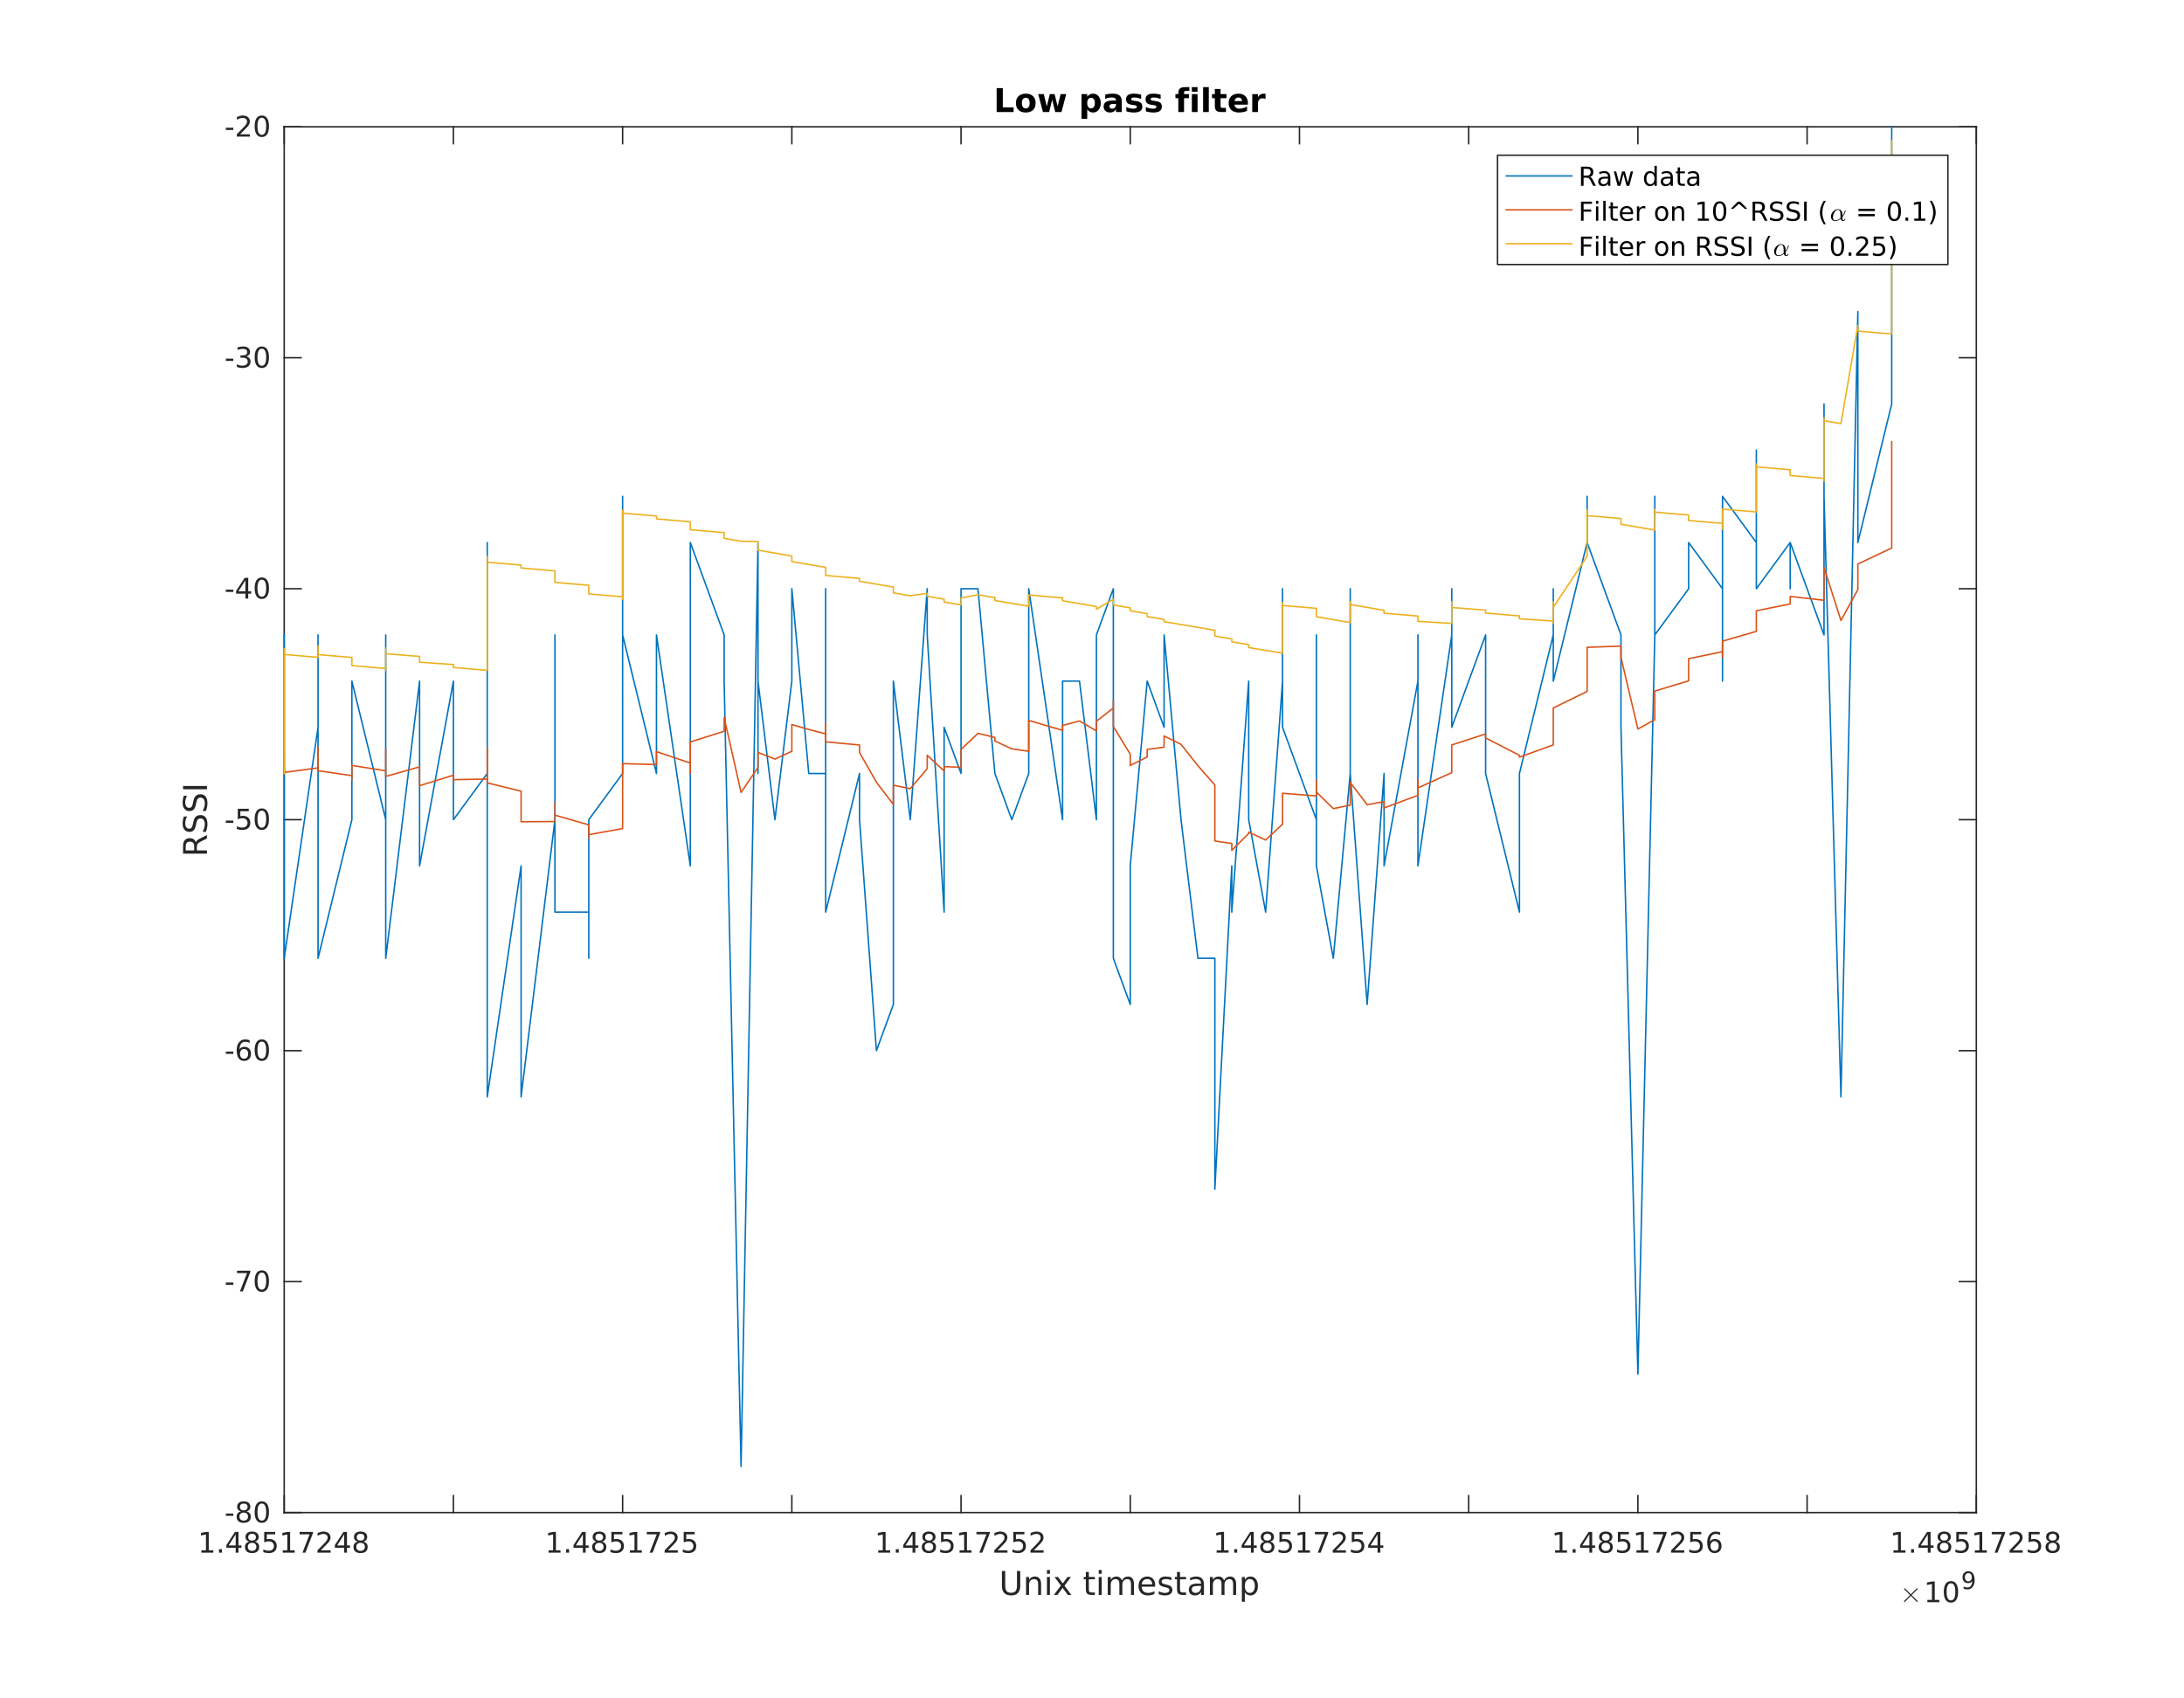 <?xml version="1.0"?>
<!DOCTYPE svg PUBLIC '-//W3C//DTD SVG 1.0//EN'
          'http://www.w3.org/TR/2001/REC-SVG-20010904/DTD/svg10.dtd'>
<svg xmlns:xlink="http://www.w3.org/1999/xlink" style="fill-opacity:1; color-rendering:auto; color-interpolation:auto; stroke:black; text-rendering:auto; stroke-linecap:square; stroke-miterlimit:10; stroke-opacity:1; shape-rendering:auto; fill:black; stroke-dasharray:none; font-weight:normal; stroke-width:1; font-family:'Dialog'; font-style:normal; stroke-linejoin:miter; font-size:12px; stroke-dashoffset:0; image-rendering:auto;" width="999" height="777" xmlns="http://www.w3.org/2000/svg"
><rect width="100%" height="100%" fill="#333333" stroke="none"/><!--Generated by the Batik Graphics2D SVG Generator--><defs id="genericDefs"
  /><g
  ><defs id="defs1"
    ><clipPath clipPathUnits="userSpaceOnUse" id="clipPath1"
      ><path d="M0 0 L999 0 L999 777 L0 777 L0 0 Z"
      /></clipPath
    ></defs
    ><g style="fill:white; stroke:white;"
    ><rect x="0" y="0" width="999" style="clip-path:url(#clipPath1); stroke:none;" height="777"
    /></g
    ><g style="fill:white; text-rendering:optimizeSpeed; color-rendering:optimizeSpeed; image-rendering:optimizeSpeed; shape-rendering:crispEdges; color-interpolation:sRGB; stroke:white;"
    ><rect x="0" width="999" height="777" y="0" style="stroke:none;"
      /><path style="stroke:none;" d="M130 692 L904 692 L904 58 L130 58 Z"
    /></g
    ><g style="fill:rgb(38,38,38); text-rendering:geometricPrecision; color-rendering:optimizeQuality; image-rendering:optimizeQuality; stroke-linejoin:round; color-interpolation:linearRGB; stroke:rgb(38,38,38); stroke-width:0.667;"
    ><line y2="692" style="fill:none;" x1="130" x2="904" y1="692"
      /><line y2="58" style="fill:none;" x1="130" x2="904" y1="58"
      /><line y2="684.26" style="fill:none;" x1="130" x2="130" y1="692"
      /><line y2="684.26" style="fill:none;" x1="207.4" x2="207.4" y1="692"
      /><line y2="684.26" style="fill:none;" x1="284.8" x2="284.8" y1="692"
      /><line y2="684.26" style="fill:none;" x1="362.2" x2="362.2" y1="692"
      /><line y2="684.26" style="fill:none;" x1="439.6" x2="439.6" y1="692"
      /><line y2="684.26" style="fill:none;" x1="517" x2="517" y1="692"
      /><line y2="684.26" style="fill:none;" x1="594.4" x2="594.4" y1="692"
      /><line y2="684.26" style="fill:none;" x1="671.8" x2="671.8" y1="692"
      /><line y2="684.26" style="fill:none;" x1="749.2" x2="749.2" y1="692"
      /><line y2="684.26" style="fill:none;" x1="826.6" x2="826.6" y1="692"
      /><line y2="684.26" style="fill:none;" x1="904" x2="904" y1="692"
      /><line y2="65.74" style="fill:none;" x1="130" x2="130" y1="58"
      /><line y2="65.74" style="fill:none;" x1="207.4" x2="207.4" y1="58"
      /><line y2="65.74" style="fill:none;" x1="284.8" x2="284.8" y1="58"
      /><line y2="65.74" style="fill:none;" x1="362.2" x2="362.2" y1="58"
      /><line y2="65.74" style="fill:none;" x1="439.6" x2="439.6" y1="58"
      /><line y2="65.74" style="fill:none;" x1="517" x2="517" y1="58"
      /><line y2="65.74" style="fill:none;" x1="594.4" x2="594.4" y1="58"
      /><line y2="65.74" style="fill:none;" x1="671.8" x2="671.8" y1="58"
      /><line y2="65.74" style="fill:none;" x1="749.2" x2="749.2" y1="58"
      /><line y2="65.74" style="fill:none;" x1="826.6" x2="826.6" y1="58"
      /><line y2="65.74" style="fill:none;" x1="904" x2="904" y1="58"
    /></g
    ><g transform="translate(130,697.333)" style="font-size:13px; fill:rgb(38,38,38); text-rendering:geometricPrecision; color-rendering:optimizeQuality; image-rendering:optimizeQuality; font-family:'SansSerif'; color-interpolation:linearRGB; stroke:rgb(38,38,38);"
    ><path style="stroke:none;" d="M-37.891 11.922 L-35.797 11.922 L-35.797 4.688 L-38.078 5.141 L-38.078 3.984 L-35.812 3.516 L-34.516 3.516 L-34.516 11.922 L-32.422 11.922 L-32.422 13 L-37.891 13 L-37.891 11.922 ZM-29.838 11.391 L-28.495 11.391 L-28.495 13 L-29.838 13 L-29.838 11.391 ZM-22.19 4.641 L-25.425 9.703 L-22.19 9.703 L-22.19 4.641 ZM-22.519 3.516 L-20.909 3.516 L-20.909 9.703 L-19.55 9.703 L-19.55 10.766 L-20.909 10.766 L-20.909 13 L-22.19 13 L-22.19 10.766 L-26.456 10.766 L-26.456 9.531 L-22.519 3.516 ZM-14.701 8.5 Q-15.607 8.5 -16.13 8.992 Q-16.654 9.484 -16.654 10.328 Q-16.654 11.188 -16.13 11.68 Q-15.607 12.172 -14.701 12.172 Q-13.779 12.172 -13.255 11.68 Q-12.732 11.188 -12.732 10.328 Q-12.732 9.484 -13.255 8.992 Q-13.779 8.5 -14.701 8.5 ZM-15.982 7.953 Q-16.794 7.75 -17.255 7.188 Q-17.716 6.625 -17.716 5.812 Q-17.716 4.672 -16.912 4.008 Q-16.107 3.344 -14.701 3.344 Q-13.279 3.344 -12.474 4.008 Q-11.669 4.672 -11.669 5.812 Q-11.669 6.625 -12.13 7.188 Q-12.591 7.75 -13.404 7.953 Q-12.482 8.172 -11.966 8.797 Q-11.451 9.422 -11.451 10.328 Q-11.451 11.719 -12.287 12.453 Q-13.123 13.188 -14.701 13.188 Q-16.263 13.188 -17.107 12.453 Q-17.951 11.719 -17.951 10.328 Q-17.951 9.422 -17.427 8.797 Q-16.904 8.172 -15.982 7.953 ZM-16.451 5.922 Q-16.451 6.672 -15.99 7.078 Q-15.529 7.484 -14.701 7.484 Q-13.873 7.484 -13.404 7.078 Q-12.935 6.672 -12.935 5.922 Q-12.935 5.188 -13.404 4.773 Q-13.873 4.359 -14.701 4.359 Q-15.529 4.359 -15.99 4.773 Q-16.451 5.188 -16.451 5.922 ZM-9.148 3.516 L-4.117 3.516 L-4.117 4.609 L-7.977 4.609 L-7.977 6.922 Q-7.695 6.828 -7.414 6.781 Q-7.133 6.734 -6.867 6.734 Q-5.273 6.734 -4.344 7.602 Q-3.414 8.469 -3.414 9.953 Q-3.414 11.484 -4.367 12.336 Q-5.32 13.188 -7.055 13.188 Q-7.648 13.188 -8.273 13.086 Q-8.898 12.984 -9.555 12.781 L-9.555 11.484 Q-8.977 11.797 -8.367 11.953 Q-7.758 12.109 -7.086 12.109 Q-5.977 12.109 -5.336 11.531 Q-4.695 10.953 -4.695 9.953 Q-4.695 8.969 -5.336 8.391 Q-5.977 7.812 -7.086 7.812 Q-7.602 7.812 -8.109 7.93 Q-8.617 8.047 -9.148 8.281 L-9.148 3.516 ZM-0.674 11.922 L1.419 11.922 L1.419 4.688 L-0.862 5.141 L-0.862 3.984 L1.404 3.516 L2.701 3.516 L2.701 11.922 L4.794 11.922 L4.794 13 L-0.674 13 L-0.674 11.922 ZM7.05 3.516 L13.144 3.516 L13.144 4.062 L9.706 13 L8.362 13 L11.612 4.609 L7.05 4.609 L7.05 3.516 ZM16.758 11.922 L21.227 11.922 L21.227 13 L15.211 13 L15.211 11.922 Q15.946 11.172 17.204 9.898 Q18.461 8.625 18.79 8.25 Q19.399 7.562 19.641 7.078 Q19.883 6.594 19.883 6.141 Q19.883 5.375 19.36 4.906 Q18.836 4.438 17.977 4.438 Q17.368 4.438 16.704 4.641 Q16.04 4.844 15.274 5.281 L15.274 3.984 Q16.055 3.672 16.727 3.508 Q17.399 3.344 17.946 3.344 Q19.43 3.344 20.305 4.086 Q21.18 4.828 21.18 6.062 Q21.18 6.641 20.961 7.164 Q20.743 7.688 20.165 8.391 Q20.008 8.578 19.157 9.461 Q18.305 10.344 16.758 11.922 ZM27.436 4.641 L24.201 9.703 L27.436 9.703 L27.436 4.641 ZM27.107 3.516 L28.717 3.516 L28.717 9.703 L30.076 9.703 L30.076 10.766 L28.717 10.766 L28.717 13 L27.436 13 L27.436 10.766 L23.17 10.766 L23.17 9.531 L27.107 3.516 ZM34.925 8.5 Q34.019 8.5 33.496 8.992 Q32.972 9.484 32.972 10.328 Q32.972 11.188 33.496 11.68 Q34.019 12.172 34.925 12.172 Q35.847 12.172 36.371 11.68 Q36.894 11.188 36.894 10.328 Q36.894 9.484 36.371 8.992 Q35.847 8.5 34.925 8.5 ZM33.644 7.953 Q32.831 7.75 32.371 7.188 Q31.91 6.625 31.91 5.812 Q31.91 4.672 32.714 4.008 Q33.519 3.344 34.925 3.344 Q36.347 3.344 37.152 4.008 Q37.956 4.672 37.956 5.812 Q37.956 6.625 37.496 7.188 Q37.035 7.75 36.222 7.953 Q37.144 8.172 37.66 8.797 Q38.175 9.422 38.175 10.328 Q38.175 11.719 37.339 12.453 Q36.503 13.188 34.925 13.188 Q33.363 13.188 32.519 12.453 Q31.675 11.719 31.675 10.328 Q31.675 9.422 32.199 8.797 Q32.722 8.172 33.644 7.953 ZM33.175 5.922 Q33.175 6.672 33.636 7.078 Q34.097 7.484 34.925 7.484 Q35.753 7.484 36.222 7.078 Q36.691 6.672 36.691 5.922 Q36.691 5.188 36.222 4.773 Q35.753 4.359 34.925 4.359 Q34.097 4.359 33.636 4.773 Q33.175 5.188 33.175 5.922 Z"
    /></g
    ><g transform="translate(284.8,697.333)" style="font-size:13px; fill:rgb(38,38,38); text-rendering:geometricPrecision; color-rendering:optimizeQuality; image-rendering:optimizeQuality; font-family:'SansSerif'; color-interpolation:linearRGB; stroke:rgb(38,38,38);"
    ><path style="stroke:none;" d="M-33.891 11.922 L-31.797 11.922 L-31.797 4.688 L-34.078 5.141 L-34.078 3.984 L-31.812 3.516 L-30.516 3.516 L-30.516 11.922 L-28.422 11.922 L-28.422 13 L-33.891 13 L-33.891 11.922 ZM-25.838 11.391 L-24.495 11.391 L-24.495 13 L-25.838 13 L-25.838 11.391 ZM-18.19 4.641 L-21.425 9.703 L-18.19 9.703 L-18.19 4.641 ZM-18.519 3.516 L-16.909 3.516 L-16.909 9.703 L-15.55 9.703 L-15.55 10.766 L-16.909 10.766 L-16.909 13 L-18.19 13 L-18.19 10.766 L-22.456 10.766 L-22.456 9.531 L-18.519 3.516 ZM-10.701 8.5 Q-11.607 8.5 -12.13 8.992 Q-12.654 9.484 -12.654 10.328 Q-12.654 11.188 -12.13 11.68 Q-11.607 12.172 -10.701 12.172 Q-9.779 12.172 -9.255 11.68 Q-8.732 11.188 -8.732 10.328 Q-8.732 9.484 -9.255 8.992 Q-9.779 8.5 -10.701 8.5 ZM-11.982 7.953 Q-12.794 7.75 -13.255 7.188 Q-13.716 6.625 -13.716 5.812 Q-13.716 4.672 -12.912 4.008 Q-12.107 3.344 -10.701 3.344 Q-9.279 3.344 -8.474 4.008 Q-7.669 4.672 -7.669 5.812 Q-7.669 6.625 -8.13 7.188 Q-8.591 7.75 -9.404 7.953 Q-8.482 8.172 -7.966 8.797 Q-7.451 9.422 -7.451 10.328 Q-7.451 11.719 -8.287 12.453 Q-9.123 13.188 -10.701 13.188 Q-12.263 13.188 -13.107 12.453 Q-13.951 11.719 -13.951 10.328 Q-13.951 9.422 -13.427 8.797 Q-12.904 8.172 -11.982 7.953 ZM-12.451 5.922 Q-12.451 6.672 -11.99 7.078 Q-11.529 7.484 -10.701 7.484 Q-9.873 7.484 -9.404 7.078 Q-8.935 6.672 -8.935 5.922 Q-8.935 5.188 -9.404 4.773 Q-9.873 4.359 -10.701 4.359 Q-11.529 4.359 -11.99 4.773 Q-12.451 5.188 -12.451 5.922 ZM-5.148 3.516 L-0.117 3.516 L-0.117 4.609 L-3.977 4.609 L-3.977 6.922 Q-3.695 6.828 -3.414 6.781 Q-3.133 6.734 -2.867 6.734 Q-1.273 6.734 -0.344 7.602 Q0.586 8.469 0.586 9.953 Q0.586 11.484 -0.367 12.336 Q-1.32 13.188 -3.055 13.188 Q-3.648 13.188 -4.273 13.086 Q-4.898 12.984 -5.555 12.781 L-5.555 11.484 Q-4.977 11.797 -4.367 11.953 Q-3.758 12.109 -3.086 12.109 Q-1.977 12.109 -1.336 11.531 Q-0.695 10.953 -0.695 9.953 Q-0.695 8.969 -1.336 8.391 Q-1.977 7.812 -3.086 7.812 Q-3.602 7.812 -4.109 7.93 Q-4.617 8.047 -5.148 8.281 L-5.148 3.516 ZM3.326 11.922 L5.419 11.922 L5.419 4.688 L3.138 5.141 L3.138 3.984 L5.404 3.516 L6.701 3.516 L6.701 11.922 L8.794 11.922 L8.794 13 L3.326 13 L3.326 11.922 ZM11.05 3.516 L17.144 3.516 L17.144 4.062 L13.706 13 L12.362 13 L15.612 4.609 L11.05 4.609 L11.05 3.516 ZM20.758 11.922 L25.227 11.922 L25.227 13 L19.211 13 L19.211 11.922 Q19.946 11.172 21.204 9.898 Q22.461 8.625 22.79 8.25 Q23.399 7.562 23.641 7.078 Q23.883 6.594 23.883 6.141 Q23.883 5.375 23.36 4.906 Q22.836 4.438 21.977 4.438 Q21.368 4.438 20.704 4.641 Q20.04 4.844 19.274 5.281 L19.274 3.984 Q20.055 3.672 20.727 3.508 Q21.399 3.344 21.946 3.344 Q23.43 3.344 24.305 4.086 Q25.18 4.828 25.18 6.062 Q25.18 6.641 24.961 7.164 Q24.743 7.688 24.165 8.391 Q24.008 8.578 23.157 9.461 Q22.305 10.344 20.758 11.922 ZM27.936 3.516 L32.967 3.516 L32.967 4.609 L29.107 4.609 L29.107 6.922 Q29.389 6.828 29.67 6.781 Q29.951 6.734 30.217 6.734 Q31.811 6.734 32.74 7.602 Q33.67 8.469 33.67 9.953 Q33.67 11.484 32.717 12.336 Q31.764 13.188 30.029 13.188 Q29.436 13.188 28.811 13.086 Q28.186 12.984 27.529 12.781 L27.529 11.484 Q28.107 11.797 28.717 11.953 Q29.326 12.109 29.998 12.109 Q31.107 12.109 31.748 11.531 Q32.389 10.953 32.389 9.953 Q32.389 8.969 31.748 8.391 Q31.107 7.812 29.998 7.812 Q29.482 7.812 28.975 7.93 Q28.467 8.047 27.936 8.281 L27.936 3.516 Z"
    /></g
    ><g transform="translate(439.6,697.333)" style="font-size:13px; fill:rgb(38,38,38); text-rendering:geometricPrecision; color-rendering:optimizeQuality; image-rendering:optimizeQuality; font-family:'SansSerif'; color-interpolation:linearRGB; stroke:rgb(38,38,38);"
    ><path style="stroke:none;" d="M-37.891 11.922 L-35.797 11.922 L-35.797 4.688 L-38.078 5.141 L-38.078 3.984 L-35.812 3.516 L-34.516 3.516 L-34.516 11.922 L-32.422 11.922 L-32.422 13 L-37.891 13 L-37.891 11.922 ZM-29.838 11.391 L-28.495 11.391 L-28.495 13 L-29.838 13 L-29.838 11.391 ZM-22.19 4.641 L-25.425 9.703 L-22.19 9.703 L-22.19 4.641 ZM-22.519 3.516 L-20.909 3.516 L-20.909 9.703 L-19.55 9.703 L-19.55 10.766 L-20.909 10.766 L-20.909 13 L-22.19 13 L-22.19 10.766 L-26.456 10.766 L-26.456 9.531 L-22.519 3.516 ZM-14.701 8.5 Q-15.607 8.5 -16.13 8.992 Q-16.654 9.484 -16.654 10.328 Q-16.654 11.188 -16.13 11.68 Q-15.607 12.172 -14.701 12.172 Q-13.779 12.172 -13.255 11.68 Q-12.732 11.188 -12.732 10.328 Q-12.732 9.484 -13.255 8.992 Q-13.779 8.5 -14.701 8.5 ZM-15.982 7.953 Q-16.794 7.75 -17.255 7.188 Q-17.716 6.625 -17.716 5.812 Q-17.716 4.672 -16.912 4.008 Q-16.107 3.344 -14.701 3.344 Q-13.279 3.344 -12.474 4.008 Q-11.669 4.672 -11.669 5.812 Q-11.669 6.625 -12.13 7.188 Q-12.591 7.75 -13.404 7.953 Q-12.482 8.172 -11.966 8.797 Q-11.451 9.422 -11.451 10.328 Q-11.451 11.719 -12.287 12.453 Q-13.123 13.188 -14.701 13.188 Q-16.263 13.188 -17.107 12.453 Q-17.951 11.719 -17.951 10.328 Q-17.951 9.422 -17.427 8.797 Q-16.904 8.172 -15.982 7.953 ZM-16.451 5.922 Q-16.451 6.672 -15.99 7.078 Q-15.529 7.484 -14.701 7.484 Q-13.873 7.484 -13.404 7.078 Q-12.935 6.672 -12.935 5.922 Q-12.935 5.188 -13.404 4.773 Q-13.873 4.359 -14.701 4.359 Q-15.529 4.359 -15.99 4.773 Q-16.451 5.188 -16.451 5.922 ZM-9.148 3.516 L-4.117 3.516 L-4.117 4.609 L-7.977 4.609 L-7.977 6.922 Q-7.695 6.828 -7.414 6.781 Q-7.133 6.734 -6.867 6.734 Q-5.273 6.734 -4.344 7.602 Q-3.414 8.469 -3.414 9.953 Q-3.414 11.484 -4.367 12.336 Q-5.32 13.188 -7.055 13.188 Q-7.648 13.188 -8.273 13.086 Q-8.898 12.984 -9.555 12.781 L-9.555 11.484 Q-8.977 11.797 -8.367 11.953 Q-7.758 12.109 -7.086 12.109 Q-5.977 12.109 -5.336 11.531 Q-4.695 10.953 -4.695 9.953 Q-4.695 8.969 -5.336 8.391 Q-5.977 7.812 -7.086 7.812 Q-7.602 7.812 -8.109 7.93 Q-8.617 8.047 -9.148 8.281 L-9.148 3.516 ZM-0.674 11.922 L1.419 11.922 L1.419 4.688 L-0.862 5.141 L-0.862 3.984 L1.404 3.516 L2.701 3.516 L2.701 11.922 L4.794 11.922 L4.794 13 L-0.674 13 L-0.674 11.922 ZM7.05 3.516 L13.144 3.516 L13.144 4.062 L9.706 13 L8.362 13 L11.612 4.609 L7.05 4.609 L7.05 3.516 ZM16.758 11.922 L21.227 11.922 L21.227 13 L15.211 13 L15.211 11.922 Q15.946 11.172 17.204 9.898 Q18.461 8.625 18.79 8.25 Q19.399 7.562 19.641 7.078 Q19.883 6.594 19.883 6.141 Q19.883 5.375 19.36 4.906 Q18.836 4.438 17.977 4.438 Q17.368 4.438 16.704 4.641 Q16.04 4.844 15.274 5.281 L15.274 3.984 Q16.055 3.672 16.727 3.508 Q17.399 3.344 17.946 3.344 Q19.43 3.344 20.305 4.086 Q21.18 4.828 21.18 6.062 Q21.18 6.641 20.961 7.164 Q20.743 7.688 20.165 8.391 Q20.008 8.578 19.157 9.461 Q18.305 10.344 16.758 11.922 ZM23.936 3.516 L28.967 3.516 L28.967 4.609 L25.107 4.609 L25.107 6.922 Q25.389 6.828 25.67 6.781 Q25.951 6.734 26.217 6.734 Q27.811 6.734 28.74 7.602 Q29.67 8.469 29.67 9.953 Q29.67 11.484 28.717 12.336 Q27.764 13.188 26.029 13.188 Q25.436 13.188 24.811 13.086 Q24.186 12.984 23.529 12.781 L23.529 11.484 Q24.107 11.797 24.717 11.953 Q25.326 12.109 25.998 12.109 Q27.107 12.109 27.748 11.531 Q28.389 10.953 28.389 9.953 Q28.389 8.969 27.748 8.391 Q27.107 7.812 25.998 7.812 Q25.482 7.812 24.975 7.93 Q24.467 8.047 23.936 8.281 L23.936 3.516 ZM33.3 11.922 L37.769 11.922 L37.769 13 L31.753 13 L31.753 11.922 Q32.488 11.172 33.746 9.898 Q35.003 8.625 35.331 8.25 Q35.941 7.562 36.183 7.078 Q36.425 6.594 36.425 6.141 Q36.425 5.375 35.902 4.906 Q35.378 4.438 34.519 4.438 Q33.91 4.438 33.246 4.641 Q32.581 4.844 31.816 5.281 L31.816 3.984 Q32.597 3.672 33.269 3.508 Q33.941 3.344 34.488 3.344 Q35.972 3.344 36.847 4.086 Q37.722 4.828 37.722 6.062 Q37.722 6.641 37.503 7.164 Q37.285 7.688 36.706 8.391 Q36.55 8.578 35.699 9.461 Q34.847 10.344 33.3 11.922 Z"
    /></g
    ><g transform="translate(594.4,697.333)" style="font-size:13px; fill:rgb(38,38,38); text-rendering:geometricPrecision; color-rendering:optimizeQuality; image-rendering:optimizeQuality; font-family:'SansSerif'; color-interpolation:linearRGB; stroke:rgb(38,38,38);"
    ><path style="stroke:none;" d="M-37.891 11.922 L-35.797 11.922 L-35.797 4.688 L-38.078 5.141 L-38.078 3.984 L-35.812 3.516 L-34.516 3.516 L-34.516 11.922 L-32.422 11.922 L-32.422 13 L-37.891 13 L-37.891 11.922 ZM-29.838 11.391 L-28.495 11.391 L-28.495 13 L-29.838 13 L-29.838 11.391 ZM-22.19 4.641 L-25.425 9.703 L-22.19 9.703 L-22.19 4.641 ZM-22.519 3.516 L-20.909 3.516 L-20.909 9.703 L-19.55 9.703 L-19.55 10.766 L-20.909 10.766 L-20.909 13 L-22.19 13 L-22.19 10.766 L-26.456 10.766 L-26.456 9.531 L-22.519 3.516 ZM-14.701 8.5 Q-15.607 8.5 -16.13 8.992 Q-16.654 9.484 -16.654 10.328 Q-16.654 11.188 -16.13 11.68 Q-15.607 12.172 -14.701 12.172 Q-13.779 12.172 -13.255 11.68 Q-12.732 11.188 -12.732 10.328 Q-12.732 9.484 -13.255 8.992 Q-13.779 8.5 -14.701 8.5 ZM-15.982 7.953 Q-16.794 7.75 -17.255 7.188 Q-17.716 6.625 -17.716 5.812 Q-17.716 4.672 -16.912 4.008 Q-16.107 3.344 -14.701 3.344 Q-13.279 3.344 -12.474 4.008 Q-11.669 4.672 -11.669 5.812 Q-11.669 6.625 -12.13 7.188 Q-12.591 7.75 -13.404 7.953 Q-12.482 8.172 -11.966 8.797 Q-11.451 9.422 -11.451 10.328 Q-11.451 11.719 -12.287 12.453 Q-13.123 13.188 -14.701 13.188 Q-16.263 13.188 -17.107 12.453 Q-17.951 11.719 -17.951 10.328 Q-17.951 9.422 -17.427 8.797 Q-16.904 8.172 -15.982 7.953 ZM-16.451 5.922 Q-16.451 6.672 -15.99 7.078 Q-15.529 7.484 -14.701 7.484 Q-13.873 7.484 -13.404 7.078 Q-12.935 6.672 -12.935 5.922 Q-12.935 5.188 -13.404 4.773 Q-13.873 4.359 -14.701 4.359 Q-15.529 4.359 -15.99 4.773 Q-16.451 5.188 -16.451 5.922 ZM-9.148 3.516 L-4.117 3.516 L-4.117 4.609 L-7.977 4.609 L-7.977 6.922 Q-7.695 6.828 -7.414 6.781 Q-7.133 6.734 -6.867 6.734 Q-5.273 6.734 -4.344 7.602 Q-3.414 8.469 -3.414 9.953 Q-3.414 11.484 -4.367 12.336 Q-5.32 13.188 -7.055 13.188 Q-7.648 13.188 -8.273 13.086 Q-8.898 12.984 -9.555 12.781 L-9.555 11.484 Q-8.977 11.797 -8.367 11.953 Q-7.758 12.109 -7.086 12.109 Q-5.977 12.109 -5.336 11.531 Q-4.695 10.953 -4.695 9.953 Q-4.695 8.969 -5.336 8.391 Q-5.977 7.812 -7.086 7.812 Q-7.602 7.812 -8.109 7.93 Q-8.617 8.047 -9.148 8.281 L-9.148 3.516 ZM-0.674 11.922 L1.419 11.922 L1.419 4.688 L-0.862 5.141 L-0.862 3.984 L1.404 3.516 L2.701 3.516 L2.701 11.922 L4.794 11.922 L4.794 13 L-0.674 13 L-0.674 11.922 ZM7.05 3.516 L13.144 3.516 L13.144 4.062 L9.706 13 L8.362 13 L11.612 4.609 L7.05 4.609 L7.05 3.516 ZM16.758 11.922 L21.227 11.922 L21.227 13 L15.211 13 L15.211 11.922 Q15.946 11.172 17.204 9.898 Q18.461 8.625 18.79 8.25 Q19.399 7.562 19.641 7.078 Q19.883 6.594 19.883 6.141 Q19.883 5.375 19.36 4.906 Q18.836 4.438 17.977 4.438 Q17.368 4.438 16.704 4.641 Q16.04 4.844 15.274 5.281 L15.274 3.984 Q16.055 3.672 16.727 3.508 Q17.399 3.344 17.946 3.344 Q19.43 3.344 20.305 4.086 Q21.18 4.828 21.18 6.062 Q21.18 6.641 20.961 7.164 Q20.743 7.688 20.165 8.391 Q20.008 8.578 19.157 9.461 Q18.305 10.344 16.758 11.922 ZM23.936 3.516 L28.967 3.516 L28.967 4.609 L25.107 4.609 L25.107 6.922 Q25.389 6.828 25.67 6.781 Q25.951 6.734 26.217 6.734 Q27.811 6.734 28.74 7.602 Q29.67 8.469 29.67 9.953 Q29.67 11.484 28.717 12.336 Q27.764 13.188 26.029 13.188 Q25.436 13.188 24.811 13.086 Q24.186 12.984 23.529 12.781 L23.529 11.484 Q24.107 11.797 24.717 11.953 Q25.326 12.109 25.998 12.109 Q27.107 12.109 27.748 11.531 Q28.389 10.953 28.389 9.953 Q28.389 8.969 27.748 8.391 Q27.107 7.812 25.998 7.812 Q25.482 7.812 24.975 7.93 Q24.467 8.047 23.936 8.281 L23.936 3.516 ZM35.706 4.641 L32.472 9.703 L35.706 9.703 L35.706 4.641 ZM35.378 3.516 L36.988 3.516 L36.988 9.703 L38.347 9.703 L38.347 10.766 L36.988 10.766 L36.988 13 L35.706 13 L35.706 10.766 L31.441 10.766 L31.441 9.531 L35.378 3.516 Z"
    /></g
    ><g transform="translate(749.2,697.333)" style="font-size:13px; fill:rgb(38,38,38); text-rendering:geometricPrecision; color-rendering:optimizeQuality; image-rendering:optimizeQuality; font-family:'SansSerif'; color-interpolation:linearRGB; stroke:rgb(38,38,38);"
    ><path style="stroke:none;" d="M-37.891 11.922 L-35.797 11.922 L-35.797 4.688 L-38.078 5.141 L-38.078 3.984 L-35.812 3.516 L-34.516 3.516 L-34.516 11.922 L-32.422 11.922 L-32.422 13 L-37.891 13 L-37.891 11.922 ZM-29.838 11.391 L-28.495 11.391 L-28.495 13 L-29.838 13 L-29.838 11.391 ZM-22.19 4.641 L-25.425 9.703 L-22.19 9.703 L-22.19 4.641 ZM-22.519 3.516 L-20.909 3.516 L-20.909 9.703 L-19.55 9.703 L-19.55 10.766 L-20.909 10.766 L-20.909 13 L-22.19 13 L-22.19 10.766 L-26.456 10.766 L-26.456 9.531 L-22.519 3.516 ZM-14.701 8.5 Q-15.607 8.5 -16.13 8.992 Q-16.654 9.484 -16.654 10.328 Q-16.654 11.188 -16.13 11.68 Q-15.607 12.172 -14.701 12.172 Q-13.779 12.172 -13.255 11.68 Q-12.732 11.188 -12.732 10.328 Q-12.732 9.484 -13.255 8.992 Q-13.779 8.5 -14.701 8.5 ZM-15.982 7.953 Q-16.794 7.75 -17.255 7.188 Q-17.716 6.625 -17.716 5.812 Q-17.716 4.672 -16.912 4.008 Q-16.107 3.344 -14.701 3.344 Q-13.279 3.344 -12.474 4.008 Q-11.669 4.672 -11.669 5.812 Q-11.669 6.625 -12.13 7.188 Q-12.591 7.75 -13.404 7.953 Q-12.482 8.172 -11.966 8.797 Q-11.451 9.422 -11.451 10.328 Q-11.451 11.719 -12.287 12.453 Q-13.123 13.188 -14.701 13.188 Q-16.263 13.188 -17.107 12.453 Q-17.951 11.719 -17.951 10.328 Q-17.951 9.422 -17.427 8.797 Q-16.904 8.172 -15.982 7.953 ZM-16.451 5.922 Q-16.451 6.672 -15.99 7.078 Q-15.529 7.484 -14.701 7.484 Q-13.873 7.484 -13.404 7.078 Q-12.935 6.672 -12.935 5.922 Q-12.935 5.188 -13.404 4.773 Q-13.873 4.359 -14.701 4.359 Q-15.529 4.359 -15.99 4.773 Q-16.451 5.188 -16.451 5.922 ZM-9.148 3.516 L-4.117 3.516 L-4.117 4.609 L-7.977 4.609 L-7.977 6.922 Q-7.695 6.828 -7.414 6.781 Q-7.133 6.734 -6.867 6.734 Q-5.273 6.734 -4.344 7.602 Q-3.414 8.469 -3.414 9.953 Q-3.414 11.484 -4.367 12.336 Q-5.32 13.188 -7.055 13.188 Q-7.648 13.188 -8.273 13.086 Q-8.898 12.984 -9.555 12.781 L-9.555 11.484 Q-8.977 11.797 -8.367 11.953 Q-7.758 12.109 -7.086 12.109 Q-5.977 12.109 -5.336 11.531 Q-4.695 10.953 -4.695 9.953 Q-4.695 8.969 -5.336 8.391 Q-5.977 7.812 -7.086 7.812 Q-7.602 7.812 -8.109 7.93 Q-8.617 8.047 -9.148 8.281 L-9.148 3.516 ZM-0.674 11.922 L1.419 11.922 L1.419 4.688 L-0.862 5.141 L-0.862 3.984 L1.404 3.516 L2.701 3.516 L2.701 11.922 L4.794 11.922 L4.794 13 L-0.674 13 L-0.674 11.922 ZM7.05 3.516 L13.144 3.516 L13.144 4.062 L9.706 13 L8.362 13 L11.612 4.609 L7.05 4.609 L7.05 3.516 ZM16.758 11.922 L21.227 11.922 L21.227 13 L15.211 13 L15.211 11.922 Q15.946 11.172 17.204 9.898 Q18.461 8.625 18.79 8.25 Q19.399 7.562 19.641 7.078 Q19.883 6.594 19.883 6.141 Q19.883 5.375 19.36 4.906 Q18.836 4.438 17.977 4.438 Q17.368 4.438 16.704 4.641 Q16.04 4.844 15.274 5.281 L15.274 3.984 Q16.055 3.672 16.727 3.508 Q17.399 3.344 17.946 3.344 Q19.43 3.344 20.305 4.086 Q21.18 4.828 21.18 6.062 Q21.18 6.641 20.961 7.164 Q20.743 7.688 20.165 8.391 Q20.008 8.578 19.157 9.461 Q18.305 10.344 16.758 11.922 ZM23.936 3.516 L28.967 3.516 L28.967 4.609 L25.107 4.609 L25.107 6.922 Q25.389 6.828 25.67 6.781 Q25.951 6.734 26.217 6.734 Q27.811 6.734 28.74 7.602 Q29.67 8.469 29.67 9.953 Q29.67 11.484 28.717 12.336 Q27.764 13.188 26.029 13.188 Q25.436 13.188 24.811 13.086 Q24.186 12.984 23.529 12.781 L23.529 11.484 Q24.107 11.797 24.717 11.953 Q25.326 12.109 25.998 12.109 Q27.107 12.109 27.748 11.531 Q28.389 10.953 28.389 9.953 Q28.389 8.969 27.748 8.391 Q27.107 7.812 25.998 7.812 Q25.482 7.812 24.975 7.93 Q24.467 8.047 23.936 8.281 L23.936 3.516 ZM35.097 7.75 Q34.222 7.75 33.722 8.344 Q33.222 8.938 33.222 9.953 Q33.222 10.984 33.722 11.578 Q34.222 12.172 35.097 12.172 Q35.956 12.172 36.456 11.578 Q36.956 10.984 36.956 9.953 Q36.956 8.938 36.456 8.344 Q35.956 7.75 35.097 7.75 ZM37.644 3.734 L37.644 4.906 Q37.16 4.672 36.667 4.555 Q36.175 4.438 35.691 4.438 Q34.425 4.438 33.753 5.289 Q33.081 6.141 32.988 7.875 Q33.363 7.328 33.925 7.031 Q34.488 6.734 35.175 6.734 Q36.597 6.734 37.425 7.602 Q38.253 8.469 38.253 9.953 Q38.253 11.422 37.386 12.305 Q36.519 13.188 35.097 13.188 Q33.441 13.188 32.574 11.922 Q31.706 10.656 31.706 8.266 Q31.706 6.031 32.777 4.688 Q33.847 3.344 35.644 3.344 Q36.113 3.344 36.605 3.445 Q37.097 3.547 37.644 3.734 Z"
    /></g
    ><g transform="translate(904,697.333)" style="font-size:13px; fill:rgb(38,38,38); text-rendering:geometricPrecision; color-rendering:optimizeQuality; image-rendering:optimizeQuality; font-family:'SansSerif'; color-interpolation:linearRGB; stroke:rgb(38,38,38);"
    ><path style="stroke:none;" d="M-37.891 11.922 L-35.797 11.922 L-35.797 4.688 L-38.078 5.141 L-38.078 3.984 L-35.812 3.516 L-34.516 3.516 L-34.516 11.922 L-32.422 11.922 L-32.422 13 L-37.891 13 L-37.891 11.922 ZM-29.838 11.391 L-28.495 11.391 L-28.495 13 L-29.838 13 L-29.838 11.391 ZM-22.19 4.641 L-25.425 9.703 L-22.19 9.703 L-22.19 4.641 ZM-22.519 3.516 L-20.909 3.516 L-20.909 9.703 L-19.55 9.703 L-19.55 10.766 L-20.909 10.766 L-20.909 13 L-22.19 13 L-22.19 10.766 L-26.456 10.766 L-26.456 9.531 L-22.519 3.516 ZM-14.701 8.5 Q-15.607 8.5 -16.13 8.992 Q-16.654 9.484 -16.654 10.328 Q-16.654 11.188 -16.13 11.68 Q-15.607 12.172 -14.701 12.172 Q-13.779 12.172 -13.255 11.68 Q-12.732 11.188 -12.732 10.328 Q-12.732 9.484 -13.255 8.992 Q-13.779 8.5 -14.701 8.5 ZM-15.982 7.953 Q-16.794 7.75 -17.255 7.188 Q-17.716 6.625 -17.716 5.812 Q-17.716 4.672 -16.912 4.008 Q-16.107 3.344 -14.701 3.344 Q-13.279 3.344 -12.474 4.008 Q-11.669 4.672 -11.669 5.812 Q-11.669 6.625 -12.13 7.188 Q-12.591 7.75 -13.404 7.953 Q-12.482 8.172 -11.966 8.797 Q-11.451 9.422 -11.451 10.328 Q-11.451 11.719 -12.287 12.453 Q-13.123 13.188 -14.701 13.188 Q-16.263 13.188 -17.107 12.453 Q-17.951 11.719 -17.951 10.328 Q-17.951 9.422 -17.427 8.797 Q-16.904 8.172 -15.982 7.953 ZM-16.451 5.922 Q-16.451 6.672 -15.99 7.078 Q-15.529 7.484 -14.701 7.484 Q-13.873 7.484 -13.404 7.078 Q-12.935 6.672 -12.935 5.922 Q-12.935 5.188 -13.404 4.773 Q-13.873 4.359 -14.701 4.359 Q-15.529 4.359 -15.99 4.773 Q-16.451 5.188 -16.451 5.922 ZM-9.148 3.516 L-4.117 3.516 L-4.117 4.609 L-7.977 4.609 L-7.977 6.922 Q-7.695 6.828 -7.414 6.781 Q-7.133 6.734 -6.867 6.734 Q-5.273 6.734 -4.344 7.602 Q-3.414 8.469 -3.414 9.953 Q-3.414 11.484 -4.367 12.336 Q-5.32 13.188 -7.055 13.188 Q-7.648 13.188 -8.273 13.086 Q-8.898 12.984 -9.555 12.781 L-9.555 11.484 Q-8.977 11.797 -8.367 11.953 Q-7.758 12.109 -7.086 12.109 Q-5.977 12.109 -5.336 11.531 Q-4.695 10.953 -4.695 9.953 Q-4.695 8.969 -5.336 8.391 Q-5.977 7.812 -7.086 7.812 Q-7.602 7.812 -8.109 7.93 Q-8.617 8.047 -9.148 8.281 L-9.148 3.516 ZM-0.674 11.922 L1.419 11.922 L1.419 4.688 L-0.862 5.141 L-0.862 3.984 L1.404 3.516 L2.701 3.516 L2.701 11.922 L4.794 11.922 L4.794 13 L-0.674 13 L-0.674 11.922 ZM7.05 3.516 L13.144 3.516 L13.144 4.062 L9.706 13 L8.362 13 L11.612 4.609 L7.05 4.609 L7.05 3.516 ZM16.758 11.922 L21.227 11.922 L21.227 13 L15.211 13 L15.211 11.922 Q15.946 11.172 17.204 9.898 Q18.461 8.625 18.79 8.25 Q19.399 7.562 19.641 7.078 Q19.883 6.594 19.883 6.141 Q19.883 5.375 19.36 4.906 Q18.836 4.438 17.977 4.438 Q17.368 4.438 16.704 4.641 Q16.04 4.844 15.274 5.281 L15.274 3.984 Q16.055 3.672 16.727 3.508 Q17.399 3.344 17.946 3.344 Q19.43 3.344 20.305 4.086 Q21.18 4.828 21.18 6.062 Q21.18 6.641 20.961 7.164 Q20.743 7.688 20.165 8.391 Q20.008 8.578 19.157 9.461 Q18.305 10.344 16.758 11.922 ZM23.936 3.516 L28.967 3.516 L28.967 4.609 L25.107 4.609 L25.107 6.922 Q25.389 6.828 25.67 6.781 Q25.951 6.734 26.217 6.734 Q27.811 6.734 28.74 7.602 Q29.67 8.469 29.67 9.953 Q29.67 11.484 28.717 12.336 Q27.764 13.188 26.029 13.188 Q25.436 13.188 24.811 13.086 Q24.186 12.984 23.529 12.781 L23.529 11.484 Q24.107 11.797 24.717 11.953 Q25.326 12.109 25.998 12.109 Q27.107 12.109 27.748 11.531 Q28.389 10.953 28.389 9.953 Q28.389 8.969 27.748 8.391 Q27.107 7.812 25.998 7.812 Q25.482 7.812 24.975 7.93 Q24.467 8.047 23.936 8.281 L23.936 3.516 ZM34.925 8.5 Q34.019 8.5 33.496 8.992 Q32.972 9.484 32.972 10.328 Q32.972 11.188 33.496 11.68 Q34.019 12.172 34.925 12.172 Q35.847 12.172 36.371 11.68 Q36.894 11.188 36.894 10.328 Q36.894 9.484 36.371 8.992 Q35.847 8.5 34.925 8.5 ZM33.644 7.953 Q32.831 7.75 32.371 7.188 Q31.91 6.625 31.91 5.812 Q31.91 4.672 32.714 4.008 Q33.519 3.344 34.925 3.344 Q36.347 3.344 37.152 4.008 Q37.956 4.672 37.956 5.812 Q37.956 6.625 37.496 7.188 Q37.035 7.75 36.222 7.953 Q37.144 8.172 37.66 8.797 Q38.175 9.422 38.175 10.328 Q38.175 11.719 37.339 12.453 Q36.503 13.188 34.925 13.188 Q33.363 13.188 32.519 12.453 Q31.675 11.719 31.675 10.328 Q31.675 9.422 32.199 8.797 Q32.722 8.172 33.644 7.953 ZM33.175 5.922 Q33.175 6.672 33.636 7.078 Q34.097 7.484 34.925 7.484 Q35.753 7.484 36.222 7.078 Q36.691 6.672 36.691 5.922 Q36.691 5.188 36.222 4.773 Q35.753 4.359 34.925 4.359 Q34.097 4.359 33.636 4.773 Q33.175 5.188 33.175 5.922 Z"
    /></g
    ><g transform="translate(517,715.667)" style="font-size:15px; fill:rgb(38,38,38); text-rendering:geometricPrecision; color-rendering:optimizeQuality; image-rendering:optimizeQuality; font-family:'SansSerif'; color-interpolation:linearRGB; stroke:rgb(38,38,38);"
    ><path style="stroke:none;" d="M-58.703 3.062 L-57.203 3.062 L-57.203 9.703 Q-57.203 11.469 -56.57 12.242 Q-55.938 13.016 -54.5 13.016 Q-53.078 13.016 -52.445 12.242 Q-51.812 11.469 -51.812 9.703 L-51.812 3.062 L-50.328 3.062 L-50.328 9.891 Q-50.328 12.031 -51.383 13.125 Q-52.438 14.219 -54.5 14.219 Q-56.578 14.219 -57.641 13.125 Q-58.703 12.031 -58.703 9.891 L-58.703 3.062 ZM-40.787 9.047 L-40.787 14 L-42.13 14 L-42.13 9.094 Q-42.13 7.922 -42.584 7.344 Q-43.037 6.766 -43.959 6.766 Q-45.037 6.766 -45.669 7.461 Q-46.302 8.156 -46.302 9.359 L-46.302 14 L-47.662 14 L-47.662 5.797 L-46.302 5.797 L-46.302 7.078 Q-45.818 6.328 -45.162 5.961 Q-44.505 5.594 -43.646 5.594 Q-42.24 5.594 -41.513 6.469 Q-40.787 7.344 -40.787 9.047 ZM-38.108 5.797 L-36.748 5.797 L-36.748 14 L-38.108 14 L-38.108 5.797 ZM-38.108 2.609 L-36.748 2.609 L-36.748 4.312 L-38.108 4.312 L-38.108 2.609 ZM-27.112 5.797 L-30.081 9.781 L-26.956 14 L-28.55 14 L-30.94 10.781 L-33.331 14 L-34.909 14 L-31.722 9.703 L-34.644 5.797 L-33.05 5.797 L-30.878 8.719 L-28.706 5.797 L-27.112 5.797 ZM-18.952 3.469 L-18.952 5.797 L-16.186 5.797 L-16.186 6.844 L-18.952 6.844 L-18.952 11.297 Q-18.952 12.297 -18.678 12.586 Q-18.405 12.875 -17.561 12.875 L-16.186 12.875 L-16.186 14 L-17.561 14 Q-19.123 14 -19.717 13.414 Q-20.311 12.828 -20.311 11.297 L-20.311 6.844 L-21.295 6.844 L-21.295 5.797 L-20.311 5.797 L-20.311 3.469 L-18.952 3.469 ZM-14.414 5.797 L-13.055 5.797 L-13.055 14 L-14.414 14 L-14.414 5.797 ZM-14.414 2.609 L-13.055 2.609 L-13.055 4.312 L-14.414 4.312 L-14.414 2.609 ZM-3.856 7.375 Q-3.34 6.469 -2.637 6.031 Q-1.934 5.594 -0.981 5.594 Q0.3 5.594 0.996 6.492 Q1.691 7.391 1.691 9.047 L1.691 14 L0.332 14 L0.332 9.094 Q0.332 7.906 -0.09 7.336 Q-0.512 6.766 -1.356 6.766 Q-2.403 6.766 -3.012 7.461 Q-3.622 8.156 -3.622 9.359 L-3.622 14 L-4.981 14 L-4.981 9.094 Q-4.981 7.906 -5.395 7.336 Q-5.809 6.766 -6.684 6.766 Q-7.715 6.766 -8.325 7.469 Q-8.934 8.172 -8.934 9.359 L-8.934 14 L-10.293 14 L-10.293 5.797 L-8.934 5.797 L-8.934 7.078 Q-8.481 6.312 -7.832 5.953 Q-7.184 5.594 -6.293 5.594 Q-5.403 5.594 -4.778 6.047 Q-4.153 6.5 -3.856 7.375 ZM11.396 9.562 L11.396 10.219 L5.193 10.219 Q5.287 11.609 6.037 12.336 Q6.787 13.062 8.115 13.062 Q8.896 13.062 9.623 12.875 Q10.35 12.688 11.068 12.312 L11.068 13.578 Q10.35 13.891 9.584 14.055 Q8.818 14.219 8.037 14.219 Q6.084 14.219 4.936 13.07 Q3.787 11.922 3.787 9.984 Q3.787 7.969 4.873 6.781 Q5.959 5.594 7.803 5.594 Q9.459 5.594 10.428 6.664 Q11.396 7.734 11.396 9.562 ZM10.037 9.172 Q10.021 8.062 9.42 7.398 Q8.818 6.734 7.818 6.734 Q6.693 6.734 6.014 7.375 Q5.334 8.016 5.24 9.172 L10.037 9.172 ZM18.828 6.031 L18.828 7.312 Q18.266 7.016 17.648 6.875 Q17.031 6.734 16.375 6.734 Q15.359 6.734 14.859 7.039 Q14.359 7.344 14.359 7.953 Q14.359 8.422 14.719 8.688 Q15.078 8.953 16.172 9.203 L16.625 9.312 Q18.062 9.609 18.664 10.172 Q19.266 10.734 19.266 11.734 Q19.266 12.875 18.367 13.547 Q17.469 14.219 15.875 14.219 Q15.219 14.219 14.508 14.086 Q13.797 13.953 13 13.703 L13 12.312 Q13.75 12.703 14.477 12.891 Q15.203 13.078 15.906 13.078 Q16.859 13.078 17.375 12.758 Q17.891 12.438 17.891 11.844 Q17.891 11.297 17.516 11 Q17.141 10.703 15.891 10.438 L15.422 10.328 Q14.172 10.062 13.617 9.516 Q13.062 8.969 13.062 8.016 Q13.062 6.859 13.883 6.227 Q14.703 5.594 16.203 5.594 Q16.953 5.594 17.617 5.703 Q18.281 5.812 18.828 6.031 ZM22.752 3.469 L22.752 5.797 L25.518 5.797 L25.518 6.844 L22.752 6.844 L22.752 11.297 Q22.752 12.297 23.026 12.586 Q23.299 12.875 24.143 12.875 L25.518 12.875 L25.518 14 L24.143 14 Q22.581 14 21.987 13.414 Q21.393 12.828 21.393 11.297 L21.393 6.844 L20.409 6.844 L20.409 5.797 L21.393 5.797 L21.393 3.469 L22.752 3.469 ZM31.024 9.875 Q29.399 9.875 28.767 10.25 Q28.134 10.625 28.134 11.531 Q28.134 12.234 28.602 12.656 Q29.071 13.078 29.884 13.078 Q31.009 13.078 31.689 12.289 Q32.368 11.5 32.368 10.172 L32.368 9.875 L31.024 9.875 ZM33.712 9.312 L33.712 14 L32.368 14 L32.368 12.75 Q31.899 13.5 31.212 13.859 Q30.524 14.219 29.524 14.219 Q28.274 14.219 27.532 13.508 Q26.79 12.797 26.79 11.609 Q26.79 10.234 27.712 9.531 Q28.634 8.828 30.477 8.828 L32.368 8.828 L32.368 8.688 Q32.368 7.766 31.759 7.25 Q31.149 6.734 30.04 6.734 Q29.337 6.734 28.665 6.906 Q27.993 7.078 27.384 7.422 L27.384 6.172 Q28.118 5.891 28.821 5.742 Q29.524 5.594 30.181 5.594 Q31.962 5.594 32.837 6.516 Q33.712 7.438 33.712 9.312 ZM42.873 7.375 Q43.388 6.469 44.091 6.031 Q44.794 5.594 45.748 5.594 Q47.029 5.594 47.724 6.492 Q48.419 7.391 48.419 9.047 L48.419 14 L47.06 14 L47.06 9.094 Q47.06 7.906 46.638 7.336 Q46.216 6.766 45.373 6.766 Q44.326 6.766 43.716 7.461 Q43.107 8.156 43.107 9.359 L43.107 14 L41.748 14 L41.748 9.094 Q41.748 7.906 41.334 7.336 Q40.919 6.766 40.044 6.766 Q39.013 6.766 38.404 7.469 Q37.794 8.172 37.794 9.359 L37.794 14 L36.435 14 L36.435 5.797 L37.794 5.797 L37.794 7.078 Q38.248 6.312 38.896 5.953 Q39.544 5.594 40.435 5.594 Q41.326 5.594 41.951 6.047 Q42.576 6.5 42.873 7.375 ZM52.406 12.766 L52.406 17.125 L51.047 17.125 L51.047 5.797 L52.406 5.797 L52.406 7.047 Q52.828 6.312 53.477 5.953 Q54.125 5.594 55.031 5.594 Q56.516 5.594 57.453 6.781 Q58.391 7.969 58.391 9.906 Q58.391 11.844 57.453 13.031 Q56.516 14.219 55.031 14.219 Q54.125 14.219 53.477 13.859 Q52.828 13.5 52.406 12.766 ZM56.984 9.906 Q56.984 8.422 56.375 7.578 Q55.766 6.734 54.703 6.734 Q53.625 6.734 53.016 7.578 Q52.406 8.422 52.406 9.906 Q52.406 11.391 53.016 12.234 Q53.625 13.078 54.703 13.078 Q55.766 13.078 56.375 12.234 Q56.984 11.391 56.984 9.906 Z"
    /></g
    ><g transform="translate(869,733)" style="font-size:13px; fill:rgb(38,38,38); text-rendering:geometricPrecision; color-rendering:optimizeQuality; image-rendering:optimizeQuality; font-family:'mwb_cmsy10'; color-interpolation:linearRGB; stroke:rgb(38,38,38);"
    ><path style="stroke:none;" d="M1.906 -0.375 Q1.906 -0.469 1.969 -0.562 L4.672 -3.25 L1.969 -5.953 Q1.906 -6.016 1.906 -6.125 Q1.906 -6.219 1.984 -6.305 Q2.062 -6.391 2.172 -6.391 Q2.266 -6.391 2.375 -6.297 L5.062 -3.609 L7.734 -6.297 Q7.844 -6.391 7.922 -6.391 Q8.031 -6.391 8.109 -6.312 Q8.188 -6.234 8.188 -6.125 Q8.188 -6.016 8.125 -5.953 L5.422 -3.25 L8.125 -0.562 Q8.188 -0.469 8.188 -0.375 Q8.188 -0.266 8.109 -0.188 Q8.031 -0.109 7.922 -0.109 Q7.828 -0.109 7.734 -0.203 L5.062 -2.891 L2.375 -0.203 Q2.266 -0.109 2.172 -0.109 Q2.062 -0.109 1.984 -0.195 Q1.906 -0.281 1.906 -0.375 Z"
    /></g
    ><g transform="translate(880,733)" style="font-size:13px; fill:rgb(38,38,38); text-rendering:geometricPrecision; color-rendering:optimizeQuality; image-rendering:optimizeQuality; font-family:'SansSerif'; color-interpolation:linearRGB; stroke:rgb(38,38,38);"
    ><path style="stroke:none;" d="M1.609 -1.078 L3.703 -1.078 L3.703 -8.312 L1.422 -7.859 L1.422 -9.016 L3.688 -9.484 L4.984 -9.484 L4.984 -1.078 L7.078 -1.078 L7.078 0 L1.609 0 L1.609 -1.078 ZM12.396 -8.641 Q11.412 -8.641 10.912 -7.664 Q10.412 -6.688 10.412 -4.734 Q10.412 -2.781 10.912 -1.805 Q11.412 -0.828 12.396 -0.828 Q13.396 -0.828 13.896 -1.805 Q14.396 -2.781 14.396 -4.734 Q14.396 -6.688 13.896 -7.664 Q13.396 -8.641 12.396 -8.641 ZM12.396 -9.656 Q13.99 -9.656 14.834 -8.391 Q15.677 -7.125 15.677 -4.734 Q15.677 -2.344 14.834 -1.078 Q13.99 0.188 12.396 0.188 Q10.818 0.188 9.974 -1.078 Q9.13 -2.344 9.13 -4.734 Q9.13 -7.125 9.974 -8.391 Q10.818 -9.656 12.396 -9.656 Z"
    /></g
    ><g transform="translate(897,727)" style="font-size:11px; fill:rgb(38,38,38); text-rendering:geometricPrecision; color-rendering:optimizeQuality; image-rendering:optimizeQuality; font-family:'SansSerif'; color-interpolation:linearRGB; stroke:rgb(38,38,38);"
    ><path style="stroke:none;" d="M1.203 -0.172 L1.203 -1.156 Q1.609 -0.969 2.031 -0.859 Q2.453 -0.75 2.859 -0.75 Q3.938 -0.75 4.5 -1.477 Q5.062 -2.203 5.141 -3.672 Q4.828 -3.219 4.352 -2.969 Q3.875 -2.719 3.297 -2.719 Q2.094 -2.719 1.391 -3.445 Q0.688 -4.172 0.688 -5.438 Q0.688 -6.672 1.422 -7.422 Q2.156 -8.172 3.375 -8.172 Q4.766 -8.172 5.492 -7.102 Q6.219 -6.031 6.219 -4 Q6.219 -2.109 5.32 -0.977 Q4.422 0.156 2.906 0.156 Q2.5 0.156 2.078 0.078 Q1.656 0 1.203 -0.172 ZM3.375 -3.562 Q4.094 -3.562 4.523 -4.062 Q4.953 -4.562 4.953 -5.438 Q4.953 -6.297 4.523 -6.805 Q4.094 -7.312 3.375 -7.312 Q2.641 -7.312 2.211 -6.805 Q1.781 -6.297 1.781 -5.438 Q1.781 -4.562 2.211 -4.062 Q2.641 -3.562 3.375 -3.562 Z"
    /></g
    ><g style="fill:rgb(38,38,38); text-rendering:geometricPrecision; color-rendering:optimizeQuality; image-rendering:optimizeQuality; stroke-linejoin:round; color-interpolation:linearRGB; stroke:rgb(38,38,38); stroke-width:0.667;"
    ><line y2="58" style="fill:none;" x1="130" x2="130" y1="692"
      /><line y2="58" style="fill:none;" x1="904" x2="904" y1="692"
      /><line y2="692" style="fill:none;" x1="130" x2="137.74" y1="692"
      /><line y2="586.333" style="fill:none;" x1="130" x2="137.74" y1="586.333"
      /><line y2="480.667" style="fill:none;" x1="130" x2="137.74" y1="480.667"
      /><line y2="375" style="fill:none;" x1="130" x2="137.74" y1="375"
      /><line y2="269.333" style="fill:none;" x1="130" x2="137.74" y1="269.333"
      /><line y2="163.667" style="fill:none;" x1="130" x2="137.74" y1="163.667"
      /><line y2="58" style="fill:none;" x1="130" x2="137.74" y1="58"
      /><line y2="692" style="fill:none;" x1="904" x2="896.26" y1="692"
      /><line y2="586.333" style="fill:none;" x1="904" x2="896.26" y1="586.333"
      /><line y2="480.667" style="fill:none;" x1="904" x2="896.26" y1="480.667"
      /><line y2="375" style="fill:none;" x1="904" x2="896.26" y1="375"
      /><line y2="269.333" style="fill:none;" x1="904" x2="896.26" y1="269.333"
      /><line y2="163.667" style="fill:none;" x1="904" x2="896.26" y1="163.667"
      /><line y2="58" style="fill:none;" x1="904" x2="896.26" y1="58"
    /></g
    ><g transform="translate(124.667,692)" style="font-size:13px; fill:rgb(38,38,38); text-rendering:geometricPrecision; color-rendering:optimizeQuality; image-rendering:optimizeQuality; font-family:'SansSerif'; color-interpolation:linearRGB; stroke:rgb(38,38,38);"
    ><path style="stroke:none;" d="M-21.359 0.422 L-17.938 0.422 L-17.938 1.453 L-21.359 1.453 L-21.359 0.422 ZM-13.184 0 Q-14.09 0 -14.614 0.492 Q-15.137 0.984 -15.137 1.828 Q-15.137 2.688 -14.614 3.18 Q-14.09 3.672 -13.184 3.672 Q-12.262 3.672 -11.739 3.18 Q-11.215 2.688 -11.215 1.828 Q-11.215 0.984 -11.739 0.492 Q-12.262 0 -13.184 0 ZM-14.465 -0.547 Q-15.278 -0.75 -15.739 -1.312 Q-16.2 -1.875 -16.2 -2.688 Q-16.2 -3.828 -15.395 -4.492 Q-14.59 -5.156 -13.184 -5.156 Q-11.762 -5.156 -10.957 -4.492 Q-10.153 -3.828 -10.153 -2.688 Q-10.153 -1.875 -10.614 -1.312 Q-11.075 -0.75 -11.887 -0.547 Q-10.965 -0.328 -10.45 0.297 Q-9.934 0.922 -9.934 1.828 Q-9.934 3.219 -10.77 3.953 Q-11.606 4.688 -13.184 4.688 Q-14.747 4.688 -15.59 3.953 Q-16.434 3.219 -16.434 1.828 Q-16.434 0.922 -15.911 0.297 Q-15.387 -0.328 -14.465 -0.547 ZM-14.934 -2.578 Q-14.934 -1.828 -14.473 -1.422 Q-14.012 -1.016 -13.184 -1.016 Q-12.356 -1.016 -11.887 -1.422 Q-11.418 -1.828 -11.418 -2.578 Q-11.418 -3.312 -11.887 -3.727 Q-12.356 -4.141 -13.184 -4.141 Q-14.012 -4.141 -14.473 -3.727 Q-14.934 -3.312 -14.934 -2.578 ZM-4.913 -4.141 Q-5.897 -4.141 -6.397 -3.164 Q-6.897 -2.188 -6.897 -0.234 Q-6.897 1.719 -6.397 2.695 Q-5.897 3.672 -4.913 3.672 Q-3.913 3.672 -3.413 2.695 Q-2.913 1.719 -2.913 -0.234 Q-2.913 -2.188 -3.413 -3.164 Q-3.913 -4.141 -4.913 -4.141 ZM-4.913 -5.156 Q-3.319 -5.156 -2.476 -3.891 Q-1.632 -2.625 -1.632 -0.234 Q-1.632 2.156 -2.476 3.422 Q-3.319 4.688 -4.913 4.688 Q-6.491 4.688 -7.335 3.422 Q-8.179 2.156 -8.179 -0.234 Q-8.179 -2.625 -7.335 -3.891 Q-6.491 -5.156 -4.913 -5.156 Z"
    /></g
    ><g transform="translate(124.667,586.333)" style="font-size:13px; fill:rgb(38,38,38); text-rendering:geometricPrecision; color-rendering:optimizeQuality; image-rendering:optimizeQuality; font-family:'SansSerif'; color-interpolation:linearRGB; stroke:rgb(38,38,38);"
    ><path style="stroke:none;" d="M-21.359 0.422 L-17.938 0.422 L-17.938 1.453 L-21.359 1.453 L-21.359 0.422 ZM-16.247 -4.984 L-10.153 -4.984 L-10.153 -4.438 L-13.59 4.5 L-14.934 4.5 L-11.684 -3.891 L-16.247 -3.891 L-16.247 -4.984 ZM-4.913 -4.141 Q-5.897 -4.141 -6.397 -3.164 Q-6.897 -2.188 -6.897 -0.234 Q-6.897 1.719 -6.397 2.695 Q-5.897 3.672 -4.913 3.672 Q-3.913 3.672 -3.413 2.695 Q-2.913 1.719 -2.913 -0.234 Q-2.913 -2.188 -3.413 -3.164 Q-3.913 -4.141 -4.913 -4.141 ZM-4.913 -5.156 Q-3.319 -5.156 -2.476 -3.891 Q-1.632 -2.625 -1.632 -0.234 Q-1.632 2.156 -2.476 3.422 Q-3.319 4.688 -4.913 4.688 Q-6.491 4.688 -7.335 3.422 Q-8.179 2.156 -8.179 -0.234 Q-8.179 -2.625 -7.335 -3.891 Q-6.491 -5.156 -4.913 -5.156 Z"
    /></g
    ><g transform="translate(124.667,480.667)" style="font-size:13px; fill:rgb(38,38,38); text-rendering:geometricPrecision; color-rendering:optimizeQuality; image-rendering:optimizeQuality; font-family:'SansSerif'; color-interpolation:linearRGB; stroke:rgb(38,38,38);"
    ><path style="stroke:none;" d="M-21.359 0.422 L-17.938 0.422 L-17.938 1.453 L-21.359 1.453 L-21.359 0.422 ZM-13.012 -0.75 Q-13.887 -0.75 -14.387 -0.156 Q-14.887 0.438 -14.887 1.453 Q-14.887 2.484 -14.387 3.078 Q-13.887 3.672 -13.012 3.672 Q-12.153 3.672 -11.653 3.078 Q-11.153 2.484 -11.153 1.453 Q-11.153 0.438 -11.653 -0.156 Q-12.153 -0.75 -13.012 -0.75 ZM-10.465 -4.766 L-10.465 -3.594 Q-10.95 -3.828 -11.442 -3.945 Q-11.934 -4.062 -12.418 -4.062 Q-13.684 -4.062 -14.356 -3.211 Q-15.028 -2.359 -15.122 -0.625 Q-14.747 -1.172 -14.184 -1.469 Q-13.622 -1.766 -12.934 -1.766 Q-11.512 -1.766 -10.684 -0.898 Q-9.856 -0.031 -9.856 1.453 Q-9.856 2.922 -10.723 3.805 Q-11.59 4.688 -13.012 4.688 Q-14.668 4.688 -15.536 3.422 Q-16.403 2.156 -16.403 -0.234 Q-16.403 -2.469 -15.332 -3.812 Q-14.262 -5.156 -12.465 -5.156 Q-11.997 -5.156 -11.504 -5.055 Q-11.012 -4.953 -10.465 -4.766 ZM-4.913 -4.141 Q-5.897 -4.141 -6.397 -3.164 Q-6.897 -2.188 -6.897 -0.234 Q-6.897 1.719 -6.397 2.695 Q-5.897 3.672 -4.913 3.672 Q-3.913 3.672 -3.413 2.695 Q-2.913 1.719 -2.913 -0.234 Q-2.913 -2.188 -3.413 -3.164 Q-3.913 -4.141 -4.913 -4.141 ZM-4.913 -5.156 Q-3.319 -5.156 -2.476 -3.891 Q-1.632 -2.625 -1.632 -0.234 Q-1.632 2.156 -2.476 3.422 Q-3.319 4.688 -4.913 4.688 Q-6.491 4.688 -7.335 3.422 Q-8.179 2.156 -8.179 -0.234 Q-8.179 -2.625 -7.335 -3.891 Q-6.491 -5.156 -4.913 -5.156 Z"
    /></g
    ><g transform="translate(124.667,375)" style="font-size:13px; fill:rgb(38,38,38); text-rendering:geometricPrecision; color-rendering:optimizeQuality; image-rendering:optimizeQuality; font-family:'SansSerif'; color-interpolation:linearRGB; stroke:rgb(38,38,38);"
    ><path style="stroke:none;" d="M-21.359 0.422 L-17.938 0.422 L-17.938 1.453 L-21.359 1.453 L-21.359 0.422 ZM-15.903 -4.984 L-10.872 -4.984 L-10.872 -3.891 L-14.731 -3.891 L-14.731 -1.578 Q-14.45 -1.672 -14.168 -1.719 Q-13.887 -1.766 -13.622 -1.766 Q-12.028 -1.766 -11.098 -0.898 Q-10.168 -0.031 -10.168 1.453 Q-10.168 2.984 -11.122 3.836 Q-12.075 4.688 -13.809 4.688 Q-14.403 4.688 -15.028 4.586 Q-15.653 4.484 -16.309 4.281 L-16.309 2.984 Q-15.731 3.297 -15.122 3.453 Q-14.512 3.609 -13.84 3.609 Q-12.731 3.609 -12.09 3.031 Q-11.45 2.453 -11.45 1.453 Q-11.45 0.469 -12.09 -0.109 Q-12.731 -0.688 -13.84 -0.688 Q-14.356 -0.688 -14.864 -0.57 Q-15.372 -0.453 -15.903 -0.219 L-15.903 -4.984 ZM-4.913 -4.141 Q-5.897 -4.141 -6.397 -3.164 Q-6.897 -2.188 -6.897 -0.234 Q-6.897 1.719 -6.397 2.695 Q-5.897 3.672 -4.913 3.672 Q-3.913 3.672 -3.413 2.695 Q-2.913 1.719 -2.913 -0.234 Q-2.913 -2.188 -3.413 -3.164 Q-3.913 -4.141 -4.913 -4.141 ZM-4.913 -5.156 Q-3.319 -5.156 -2.476 -3.891 Q-1.632 -2.625 -1.632 -0.234 Q-1.632 2.156 -2.476 3.422 Q-3.319 4.688 -4.913 4.688 Q-6.491 4.688 -7.335 3.422 Q-8.179 2.156 -8.179 -0.234 Q-8.179 -2.625 -7.335 -3.891 Q-6.491 -5.156 -4.913 -5.156 Z"
    /></g
    ><g transform="translate(124.667,269.333)" style="font-size:13px; fill:rgb(38,38,38); text-rendering:geometricPrecision; color-rendering:optimizeQuality; image-rendering:optimizeQuality; font-family:'SansSerif'; color-interpolation:linearRGB; stroke:rgb(38,38,38);"
    ><path style="stroke:none;" d="M-21.359 0.422 L-17.938 0.422 L-17.938 1.453 L-21.359 1.453 L-21.359 0.422 ZM-12.403 -3.859 L-15.637 1.203 L-12.403 1.203 L-12.403 -3.859 ZM-12.731 -4.984 L-11.122 -4.984 L-11.122 1.203 L-9.762 1.203 L-9.762 2.266 L-11.122 2.266 L-11.122 4.5 L-12.403 4.5 L-12.403 2.266 L-16.669 2.266 L-16.669 1.031 L-12.731 -4.984 ZM-4.913 -4.141 Q-5.897 -4.141 -6.397 -3.164 Q-6.897 -2.188 -6.897 -0.234 Q-6.897 1.719 -6.397 2.695 Q-5.897 3.672 -4.913 3.672 Q-3.913 3.672 -3.413 2.695 Q-2.913 1.719 -2.913 -0.234 Q-2.913 -2.188 -3.413 -3.164 Q-3.913 -4.141 -4.913 -4.141 ZM-4.913 -5.156 Q-3.319 -5.156 -2.476 -3.891 Q-1.632 -2.625 -1.632 -0.234 Q-1.632 2.156 -2.476 3.422 Q-3.319 4.688 -4.913 4.688 Q-6.491 4.688 -7.335 3.422 Q-8.179 2.156 -8.179 -0.234 Q-8.179 -2.625 -7.335 -3.891 Q-6.491 -5.156 -4.913 -5.156 Z"
    /></g
    ><g transform="translate(124.667,163.667)" style="font-size:13px; fill:rgb(38,38,38); text-rendering:geometricPrecision; color-rendering:optimizeQuality; image-rendering:optimizeQuality; font-family:'SansSerif'; color-interpolation:linearRGB; stroke:rgb(38,38,38);"
    ><path style="stroke:none;" d="M-21.359 0.422 L-17.938 0.422 L-17.938 1.453 L-21.359 1.453 L-21.359 0.422 ZM-12.028 -0.609 Q-11.106 -0.406 -10.59 0.211 Q-10.075 0.828 -10.075 1.75 Q-10.075 3.141 -11.043 3.914 Q-12.012 4.688 -13.793 4.688 Q-14.387 4.688 -15.02 4.57 Q-15.653 4.453 -16.325 4.219 L-16.325 2.969 Q-15.778 3.281 -15.145 3.445 Q-14.512 3.609 -13.825 3.609 Q-12.622 3.609 -11.989 3.133 Q-11.356 2.656 -11.356 1.75 Q-11.356 0.906 -11.942 0.438 Q-12.528 -0.031 -13.575 -0.031 L-14.684 -0.031 L-14.684 -1.094 L-13.528 -1.094 Q-12.575 -1.094 -12.075 -1.469 Q-11.575 -1.844 -11.575 -2.562 Q-11.575 -3.281 -12.09 -3.672 Q-12.606 -4.062 -13.575 -4.062 Q-14.106 -4.062 -14.707 -3.953 Q-15.309 -3.844 -16.028 -3.594 L-16.028 -4.75 Q-15.309 -4.953 -14.668 -5.055 Q-14.028 -5.156 -13.465 -5.156 Q-11.997 -5.156 -11.145 -4.492 Q-10.293 -3.828 -10.293 -2.688 Q-10.293 -1.906 -10.747 -1.359 Q-11.2 -0.812 -12.028 -0.609 ZM-4.913 -4.141 Q-5.897 -4.141 -6.397 -3.164 Q-6.897 -2.188 -6.897 -0.234 Q-6.897 1.719 -6.397 2.695 Q-5.897 3.672 -4.913 3.672 Q-3.913 3.672 -3.413 2.695 Q-2.913 1.719 -2.913 -0.234 Q-2.913 -2.188 -3.413 -3.164 Q-3.913 -4.141 -4.913 -4.141 ZM-4.913 -5.156 Q-3.319 -5.156 -2.476 -3.891 Q-1.632 -2.625 -1.632 -0.234 Q-1.632 2.156 -2.476 3.422 Q-3.319 4.688 -4.913 4.688 Q-6.491 4.688 -7.335 3.422 Q-8.179 2.156 -8.179 -0.234 Q-8.179 -2.625 -7.335 -3.891 Q-6.491 -5.156 -4.913 -5.156 Z"
    /></g
    ><g transform="translate(124.667,58)" style="font-size:13px; fill:rgb(38,38,38); text-rendering:geometricPrecision; color-rendering:optimizeQuality; image-rendering:optimizeQuality; font-family:'SansSerif'; color-interpolation:linearRGB; stroke:rgb(38,38,38);"
    ><path style="stroke:none;" d="M-21.359 0.422 L-17.938 0.422 L-17.938 1.453 L-21.359 1.453 L-21.359 0.422 ZM-14.809 3.422 L-10.34 3.422 L-10.34 4.5 L-16.356 4.5 L-16.356 3.422 Q-15.622 2.672 -14.364 1.398 Q-13.106 0.125 -12.778 -0.25 Q-12.168 -0.938 -11.926 -1.422 Q-11.684 -1.906 -11.684 -2.359 Q-11.684 -3.125 -12.207 -3.594 Q-12.731 -4.062 -13.59 -4.062 Q-14.2 -4.062 -14.864 -3.859 Q-15.528 -3.656 -16.294 -3.219 L-16.294 -4.516 Q-15.512 -4.828 -14.84 -4.992 Q-14.168 -5.156 -13.622 -5.156 Q-12.137 -5.156 -11.262 -4.414 Q-10.387 -3.672 -10.387 -2.438 Q-10.387 -1.859 -10.606 -1.336 Q-10.825 -0.812 -11.403 -0.109 Q-11.559 0.078 -12.411 0.961 Q-13.262 1.844 -14.809 3.422 ZM-4.913 -4.141 Q-5.897 -4.141 -6.397 -3.164 Q-6.897 -2.188 -6.897 -0.234 Q-6.897 1.719 -6.397 2.695 Q-5.897 3.672 -4.913 3.672 Q-3.913 3.672 -3.413 2.695 Q-2.913 1.719 -2.913 -0.234 Q-2.913 -2.188 -3.413 -3.164 Q-3.913 -4.141 -4.913 -4.141 ZM-4.913 -5.156 Q-3.319 -5.156 -2.476 -3.891 Q-1.632 -2.625 -1.632 -0.234 Q-1.632 2.156 -2.476 3.422 Q-3.319 4.688 -4.913 4.688 Q-6.491 4.688 -7.335 3.422 Q-8.179 2.156 -8.179 -0.234 Q-8.179 -2.625 -7.335 -3.891 Q-6.491 -5.156 -4.913 -5.156 Z"
    /></g
    ><g transform="translate(98.667,375) rotate(-90)" style="font-size:15px; fill:rgb(38,38,38); text-rendering:geometricPrecision; color-rendering:optimizeQuality; image-rendering:optimizeQuality; font-family:'SansSerif'; color-interpolation:linearRGB; stroke:rgb(38,38,38);"
    ><path style="stroke:none;" d="M-10.344 -9.125 Q-9.859 -8.969 -9.414 -8.438 Q-8.969 -7.906 -8.516 -6.984 L-7.016 -4 L-8.594 -4 L-10 -6.812 Q-10.547 -7.906 -11.055 -8.266 Q-11.562 -8.625 -12.438 -8.625 L-14.047 -8.625 L-14.047 -4 L-15.531 -4 L-15.531 -14.938 L-12.188 -14.938 Q-10.312 -14.938 -9.391 -14.156 Q-8.469 -13.375 -8.469 -11.781 Q-8.469 -10.75 -8.945 -10.07 Q-9.422 -9.391 -10.344 -9.125 ZM-14.047 -13.719 L-14.047 -9.844 L-12.188 -9.844 Q-11.125 -9.844 -10.578 -10.336 Q-10.031 -10.828 -10.031 -11.781 Q-10.031 -12.75 -10.578 -13.234 Q-11.125 -13.719 -12.188 -13.719 L-14.047 -13.719 ZM1.454 -14.578 L1.454 -13.141 Q0.61 -13.531 -0.14 -13.734 Q-0.89 -13.938 -1.578 -13.938 Q-2.796 -13.938 -3.453 -13.469 Q-4.109 -13 -4.109 -12.125 Q-4.109 -11.406 -3.671 -11.039 Q-3.234 -10.672 -2.015 -10.438 L-1.125 -10.25 Q0.532 -9.938 1.321 -9.141 Q2.11 -8.344 2.11 -7.016 Q2.11 -5.422 1.047 -4.602 Q-0.015 -3.781 -2.078 -3.781 Q-2.859 -3.781 -3.734 -3.961 Q-4.609 -4.141 -5.546 -4.484 L-5.546 -6 Q-4.64 -5.5 -3.781 -5.242 Q-2.921 -4.984 -2.078 -4.984 Q-0.812 -4.984 -0.124 -5.484 Q0.563 -5.984 0.563 -6.906 Q0.563 -7.719 0.071 -8.172 Q-0.421 -8.625 -1.546 -8.844 L-2.453 -9.031 Q-4.109 -9.359 -4.851 -10.062 Q-5.593 -10.766 -5.593 -12.016 Q-5.593 -13.469 -4.57 -14.305 Q-3.546 -15.141 -1.75 -15.141 Q-0.984 -15.141 -0.187 -15 Q0.61 -14.859 1.454 -14.578 ZM10.975 -14.578 L10.975 -13.141 Q10.131 -13.531 9.381 -13.734 Q8.631 -13.938 7.944 -13.938 Q6.725 -13.938 6.069 -13.469 Q5.413 -13 5.413 -12.125 Q5.413 -11.406 5.85 -11.039 Q6.288 -10.672 7.506 -10.438 L8.397 -10.25 Q10.053 -9.938 10.842 -9.141 Q11.631 -8.344 11.631 -7.016 Q11.631 -5.422 10.569 -4.602 Q9.506 -3.781 7.444 -3.781 Q6.663 -3.781 5.788 -3.961 Q4.913 -4.141 3.975 -4.484 L3.975 -6 Q4.881 -5.5 5.741 -5.242 Q6.6 -4.984 7.444 -4.984 Q8.71 -4.984 9.397 -5.484 Q10.085 -5.984 10.085 -6.906 Q10.085 -7.719 9.592 -8.172 Q9.1 -8.625 7.975 -8.844 L7.069 -9.031 Q5.413 -9.359 4.67 -10.062 Q3.928 -10.766 3.928 -12.016 Q3.928 -13.469 4.952 -14.305 Q5.975 -15.141 7.772 -15.141 Q8.538 -15.141 9.335 -15 Q10.131 -14.859 10.975 -14.578 ZM13.934 -14.938 L15.418 -14.938 L15.418 -4 L13.934 -4 L13.934 -14.938 Z"
    /></g
    ><g transform="translate(517,55.25)" style="font-size:15px; text-rendering:geometricPrecision; color-rendering:optimizeQuality; image-rendering:optimizeQuality; font-family:'SansSerif'; color-interpolation:linearRGB; font-weight:bold;"
    ><path style="stroke:none;" d="M-61.125 -14.938 L-58.297 -14.938 L-58.297 -6.125 L-53.359 -6.125 L-53.359 -4 L-61.125 -4 L-61.125 -14.938 ZM-47.786 -10.531 Q-48.645 -10.531 -49.106 -9.906 Q-49.567 -9.281 -49.567 -8.094 Q-49.567 -6.922 -49.106 -6.289 Q-48.645 -5.656 -47.786 -5.656 Q-46.926 -5.656 -46.473 -6.289 Q-46.02 -6.922 -46.02 -8.094 Q-46.02 -9.281 -46.473 -9.906 Q-46.926 -10.531 -47.786 -10.531 ZM-47.786 -12.406 Q-45.661 -12.406 -44.473 -11.258 Q-43.286 -10.109 -43.286 -8.094 Q-43.286 -6.078 -44.473 -4.93 Q-45.661 -3.781 -47.786 -3.781 Q-49.895 -3.781 -51.098 -4.93 Q-52.301 -6.078 -52.301 -8.094 Q-52.301 -10.109 -51.098 -11.258 Q-49.895 -12.406 -47.786 -12.406 ZM-42.105 -12.203 L-39.559 -12.203 L-38.184 -6.547 L-36.793 -12.203 L-34.605 -12.203 L-33.23 -6.609 L-31.855 -12.203 L-29.293 -12.203 L-31.465 -4 L-34.324 -4 L-35.715 -9.641 L-37.09 -4 L-39.949 -4 L-42.105 -12.203 ZM-19.682 -5.188 L-19.682 -0.875 L-22.291 -0.875 L-22.291 -12.203 L-19.682 -12.203 L-19.682 -11 Q-19.135 -11.719 -18.471 -12.062 Q-17.807 -12.406 -16.963 -12.406 Q-15.448 -12.406 -14.471 -11.195 Q-13.495 -9.984 -13.495 -8.094 Q-13.495 -6.203 -14.471 -4.992 Q-15.448 -3.781 -16.963 -3.781 Q-17.807 -3.781 -18.471 -4.125 Q-19.135 -4.469 -19.682 -5.188 ZM-17.932 -10.5 Q-18.776 -10.5 -19.229 -9.883 Q-19.682 -9.266 -19.682 -8.094 Q-19.682 -6.938 -19.229 -6.312 Q-18.776 -5.688 -17.932 -5.688 Q-17.088 -5.688 -16.643 -6.305 Q-16.198 -6.922 -16.198 -8.094 Q-16.198 -9.266 -16.643 -9.883 Q-17.088 -10.5 -17.932 -10.5 ZM-7.882 -7.688 Q-8.71 -7.688 -9.124 -7.414 Q-9.539 -7.141 -9.539 -6.594 Q-9.539 -6.094 -9.203 -5.812 Q-8.867 -5.531 -8.273 -5.531 Q-7.539 -5.531 -7.031 -6.062 Q-6.523 -6.594 -6.523 -7.391 L-6.523 -7.688 L-7.882 -7.688 ZM-3.882 -8.688 L-3.882 -4 L-6.523 -4 L-6.523 -5.219 Q-7.054 -4.469 -7.71 -4.125 Q-8.367 -3.781 -9.304 -3.781 Q-10.585 -3.781 -11.382 -4.531 Q-12.179 -5.281 -12.179 -6.469 Q-12.179 -7.906 -11.187 -8.578 Q-10.195 -9.25 -8.07 -9.25 L-6.523 -9.25 L-6.523 -9.453 Q-6.523 -10.078 -7.015 -10.367 Q-7.507 -10.656 -8.539 -10.656 Q-9.382 -10.656 -10.109 -10.492 Q-10.835 -10.328 -11.46 -9.984 L-11.46 -11.984 Q-10.617 -12.188 -9.765 -12.297 Q-8.914 -12.406 -8.07 -12.406 Q-5.851 -12.406 -4.867 -11.531 Q-3.882 -10.656 -3.882 -8.688 ZM4.974 -11.953 L4.974 -9.953 Q4.13 -10.312 3.349 -10.484 Q2.568 -10.656 1.865 -10.656 Q1.115 -10.656 0.755 -10.469 Q0.396 -10.281 0.396 -9.891 Q0.396 -9.578 0.669 -9.414 Q0.943 -9.25 1.646 -9.156 L2.115 -9.094 Q4.13 -8.844 4.826 -8.258 Q5.521 -7.672 5.521 -6.422 Q5.521 -5.109 4.552 -4.445 Q3.583 -3.781 1.662 -3.781 Q0.849 -3.781 -0.018 -3.914 Q-0.885 -4.047 -1.792 -4.297 L-1.792 -6.297 Q-1.01 -5.906 -0.19 -5.719 Q0.63 -5.531 1.49 -5.531 Q2.255 -5.531 2.646 -5.742 Q3.037 -5.953 3.037 -6.375 Q3.037 -6.719 2.763 -6.891 Q2.49 -7.062 1.693 -7.172 L1.24 -7.219 Q-0.51 -7.438 -1.213 -8.031 Q-1.917 -8.625 -1.917 -9.844 Q-1.917 -11.141 -1.026 -11.773 Q-0.135 -12.406 1.708 -12.406 Q2.443 -12.406 3.24 -12.297 Q4.037 -12.188 4.974 -11.953 ZM13.902 -11.953 L13.902 -9.953 Q13.059 -10.312 12.277 -10.484 Q11.496 -10.656 10.793 -10.656 Q10.043 -10.656 9.684 -10.469 Q9.324 -10.281 9.324 -9.891 Q9.324 -9.578 9.598 -9.414 Q9.871 -9.25 10.574 -9.156 L11.043 -9.094 Q13.059 -8.844 13.754 -8.258 Q14.449 -7.672 14.449 -6.422 Q14.449 -5.109 13.48 -4.445 Q12.512 -3.781 10.59 -3.781 Q9.777 -3.781 8.91 -3.914 Q8.043 -4.047 7.137 -4.297 L7.137 -6.297 Q7.918 -5.906 8.738 -5.719 Q9.559 -5.531 10.418 -5.531 Q11.184 -5.531 11.574 -5.742 Q11.965 -5.953 11.965 -6.375 Q11.965 -6.719 11.691 -6.891 Q11.418 -7.062 10.621 -7.172 L10.168 -7.219 Q8.418 -7.438 7.715 -8.031 Q7.012 -8.625 7.012 -9.844 Q7.012 -11.141 7.902 -11.773 Q8.793 -12.406 10.637 -12.406 Q11.371 -12.406 12.168 -12.297 Q12.965 -12.188 13.902 -11.953 ZM27.037 -15.391 L27.037 -13.672 L25.584 -13.672 Q25.037 -13.672 24.818 -13.469 Q24.6 -13.266 24.6 -12.781 L24.6 -12.203 L26.834 -12.203 L26.834 -10.328 L24.6 -10.328 L24.6 -4 L21.975 -4 L21.975 -10.328 L20.662 -10.328 L20.662 -12.203 L21.975 -12.203 L21.975 -12.781 Q21.975 -14.109 22.717 -14.75 Q23.459 -15.391 25.037 -15.391 L27.037 -15.391 ZM28.172 -12.203 L30.782 -12.203 L30.782 -4 L28.172 -4 L28.172 -12.203 ZM28.172 -15.391 L30.782 -15.391 L30.782 -13.266 L28.172 -13.266 L28.172 -15.391 ZM33.314 -15.391 L35.923 -15.391 L35.923 -4 L33.314 -4 L33.314 -15.391 ZM41.315 -14.531 L41.315 -12.203 L44.018 -12.203 L44.018 -10.328 L41.315 -10.328 L41.315 -6.844 Q41.315 -6.281 41.541 -6.078 Q41.768 -5.875 42.44 -5.875 L43.784 -5.875 L43.784 -4 L41.534 -4 Q39.987 -4 39.338 -4.648 Q38.69 -5.297 38.69 -6.844 L38.69 -10.328 L37.393 -10.328 L37.393 -12.203 L38.69 -12.203 L38.69 -14.531 L41.315 -14.531 ZM53.813 -8.125 L53.813 -7.375 L47.673 -7.375 Q47.767 -6.453 48.345 -5.992 Q48.923 -5.531 49.938 -5.531 Q50.767 -5.531 51.634 -5.773 Q52.501 -6.016 53.423 -6.516 L53.423 -4.5 Q52.485 -4.141 51.556 -3.961 Q50.626 -3.781 49.704 -3.781 Q47.47 -3.781 46.235 -4.914 Q45.001 -6.047 45.001 -8.094 Q45.001 -10.094 46.212 -11.25 Q47.423 -12.406 49.548 -12.406 Q51.485 -12.406 52.649 -11.242 Q53.813 -10.078 53.813 -8.125 ZM51.11 -9 Q51.11 -9.75 50.673 -10.203 Q50.235 -10.656 49.532 -10.656 Q48.782 -10.656 48.306 -10.227 Q47.829 -9.797 47.704 -9 L51.11 -9 ZM61.893 -9.969 Q61.549 -10.125 61.206 -10.203 Q60.862 -10.281 60.518 -10.281 Q59.502 -10.281 58.956 -9.633 Q58.409 -8.984 58.409 -7.781 L58.409 -4 L55.799 -4 L55.799 -12.203 L58.409 -12.203 L58.409 -10.859 Q58.924 -11.656 59.581 -12.031 Q60.237 -12.406 61.143 -12.406 Q61.284 -12.406 61.432 -12.391 Q61.581 -12.375 61.877 -12.344 L61.893 -9.969 Z"
    /></g
    ><g style="stroke-linecap:butt; fill:rgb(0,114,189); text-rendering:geometricPrecision; color-rendering:optimizeQuality; image-rendering:optimizeQuality; stroke-linejoin:round; color-interpolation:linearRGB; stroke:rgb(0,114,189); stroke-width:0.667;"
    ><path d="M130 353.867 L130 290.467 L130 311.6 L130 438.4 L145.48 332.733 L145.48 290.467 L145.48 311.6 L145.48 353.867 L145.48 438.4 L160.96 375 L160.96 375 L160.96 332.733 L160.96 311.6 L176.44 375 L176.44 311.6 L176.44 290.467 L176.44 375 L176.44 438.4 L191.92 311.6 L191.92 396.133 L191.92 396.133 L207.4 311.6 L207.4 375 L222.88 353.867 L222.88 248.2 L222.88 311.6 L222.88 501.8 L238.36 396.133 L238.36 501.8 L253.84 375 L253.84 375 L253.84 290.467 L253.84 375 L253.84 417.267 L269.32 417.267 L269.32 438.4 L269.32 375 L269.32 375 L284.8 353.867 L284.8 290.467 L284.8 227.067 L284.8 290.467 L300.28 353.867 L300.28 290.467 L315.76 396.133 L315.76 396.133 L315.76 311.6 L315.76 248.2 L331.24 290.467 L331.24 290.467 L331.24 311.6 L338.98 670.867 L346.72 248.2 L346.72 311.6 L346.72 353.867 L346.72 311.6 L354.46 375 L362.2 311.6 L362.2 290.467 L362.2 269.333 L369.94 353.867 L377.68 353.867 L377.68 353.867 L377.68 269.333 L377.68 417.267 L393.16 353.867 L393.16 375 L400.9 480.667 L408.64 459.533 L408.64 332.733 L408.64 311.6 L416.38 375 L424.12 269.333 L424.12 290.467 L431.86 417.267 L431.86 332.733 L439.6 353.867 L439.6 269.333 L447.34 269.333 L455.08 353.867 L455.08 353.867 L462.82 375 L470.56 353.867 L470.56 269.333 L470.56 269.333 L486.04 375 L486.04 311.6 L493.78 311.6 L501.52 375 L501.52 290.467 L509.26 269.333 L509.26 290.467 L509.26 438.4 L517 459.533 L517 396.133 L524.74 311.6 L524.74 311.6 L532.48 332.733 L532.48 290.467 L540.22 375 L547.96 438.4 L555.7 438.4 L555.7 438.4 L555.7 544.067 L563.44 396.133 L563.44 417.267 L571.18 311.6 L571.18 375 L578.92 417.267 L586.66 311.6 L586.66 269.333 L586.66 332.733 L602.14 375 L602.14 290.467 L602.14 375 L602.14 396.133 L609.88 438.4 L617.62 353.867 L617.62 269.333 L617.62 353.867 L625.36 459.533 L633.1 353.867 L633.1 396.133 L648.58 311.6 L648.58 290.467 L648.58 396.133 L664.06 290.467 L664.06 269.333 L664.06 311.6 L664.06 332.733 L679.54 290.467 L679.54 353.867 L695.02 417.267 L695.02 353.867 L710.5 290.467 L710.5 290.467 L710.5 269.333 L710.5 290.467 L710.5 311.6 L725.98 248.2 L725.98 227.067 L725.98 248.2 L725.98 248.2 L741.46 290.467 L741.46 311.6 L741.46 332.733 L749.2 628.6 L756.94 290.467 L756.94 227.067 L756.94 290.467 L772.42 269.333 L772.42 269.333 L772.42 248.2 L787.9 269.333 L787.9 311.6 L787.9 311.6 L787.9 227.067 L803.38 248.2 L803.38 205.933 L803.38 269.333 L818.86 248.2 L818.86 269.333 L818.86 248.2 L834.34 290.467 L834.34 248.2 L834.34 184.8 L834.34 227.067 L842.08 501.8 L849.82 142.533 L849.82 163.667 L849.82 248.2 L865.3 184.8 L865.3 79.133 L865.3 79.133 L865.3 58" style="fill:none; fill-rule:evenodd;"
      /><path d="M130 353.867 L130 347.527 L130 343.934 L130 353.381 L145.48 351.316 L145.48 345.231 L145.48 341.868 L145.48 343.068 L145.48 352.601 L160.96 354.841 L160.96 356.857 L160.96 354.445 L160.96 350.16 L176.44 352.644 L176.44 348.54 L176.44 342.732 L176.44 345.959 L176.44 355.203 L191.92 350.843 L191.92 355.372 L191.92 359.448 L207.4 354.663 L207.4 356.697 L222.88 356.414 L222.88 345.592 L222.88 342.193 L222.88 358.154 L238.36 361.952 L238.36 375.937 L253.84 375.843 L253.84 375.759 L253.84 367.229 L253.84 368.007 L253.84 372.933 L269.32 377.366 L269.32 383.469 L269.32 382.622 L269.32 381.86 L284.8 379.061 L284.8 370.201 L284.8 355.888 L284.8 349.346 L300.28 349.798 L300.28 343.865 L315.76 349.092 L315.76 353.796 L315.76 349.576 L315.76 339.439 L331.24 334.541 L331.24 330.134 L331.24 328.281 L338.98 362.539 L346.72 351.105 L346.72 347.155 L346.72 347.826 L346.72 344.203 L354.46 347.283 L362.2 343.715 L362.2 338.39 L362.2 331.484 L369.94 333.723 L377.68 335.737 L377.68 337.55 L377.68 330.728 L377.68 339.382 L393.16 340.83 L393.16 344.248 L400.9 357.889 L408.64 368.054 L408.64 364.522 L408.64 359.23 L416.38 360.807 L424.12 351.659 L424.12 345.54 L431.86 352.713 L431.86 350.715 L439.6 351.03 L439.6 342.86 L447.34 335.508 L455.08 337.344 L455.08 338.996 L462.82 342.596 L470.56 343.723 L470.56 336.284 L470.56 329.589 L486.04 334.13 L486.04 331.877 L493.78 329.849 L501.52 334.365 L501.52 329.975 L509.26 323.911 L509.26 320.566 L509.26 332.35 L517 345.068 L517 350.175 L524.74 346.317 L524.74 342.845 L532.48 341.834 L532.48 336.697 L540.22 340.528 L547.96 350.315 L555.7 359.123 L555.7 367.051 L555.7 384.753 L563.44 385.891 L563.44 389.028 L571.18 381.286 L571.18 380.657 L578.92 384.318 L586.66 377.046 L586.66 366.275 L586.66 362.921 L602.14 364.129 L602.14 356.762 L602.14 358.586 L602.14 362.341 L609.88 369.947 L617.62 368.339 L617.62 358.438 L617.62 357.981 L625.36 368.136 L633.1 366.709 L633.1 369.652 L648.58 363.847 L648.58 356.509 L648.58 360.471 L664.06 353.471 L664.06 345.057 L664.06 341.711 L664.06 340.813 L679.54 335.779 L679.54 337.587 L695.02 345.555 L695.02 346.387 L710.5 340.795 L710.5 335.762 L710.5 329.119 L710.5 325.254 L710.5 323.888 L725.98 316.32 L725.98 307.394 L725.98 301.475 L725.98 296.147 L741.46 295.579 L741.46 297.181 L741.46 300.736 L749.2 333.523 L756.94 329.217 L756.94 319.002 L756.94 316.149 L772.42 311.467 L772.42 307.254 L772.42 301.348 L787.9 298.147 L787.9 299.492 L787.9 300.703 L787.9 293.339 L803.38 288.825 L803.38 280.536 L803.38 279.416 L818.86 276.294 L818.86 275.598 L818.86 272.858 L834.34 274.619 L834.34 271.977 L834.34 263.26 L834.34 259.64 L842.08 283.856 L849.82 269.724 L849.82 259.118 L849.82 258.026 L865.3 250.704 L865.3 233.547 L865.3 218.105 L865.3 202.095" style="fill:none; fill-rule:evenodd; stroke:rgb(217,83,25);"
      /><path d="M130 353.867 L130 296.828 L130 298.088 L130 299.408 L145.48 300.727 L145.48 295.552 L145.48 296.826 L145.48 298.146 L145.48 299.466 L160.96 300.787 L160.96 302.107 L160.96 303.425 L160.96 304.495 L176.44 305.815 L176.44 306.721 L176.44 296.446 L176.44 297.766 L176.44 299.087 L191.92 300.308 L191.92 301.628 L191.92 302.948 L207.4 304.042 L207.4 305.362 L222.88 306.682 L222.88 254.562 L222.88 255.882 L222.88 257.202 L238.36 258.522 L238.36 259.842 L253.84 261.163 L253.84 262.483 L253.84 263.8 L253.84 265.12 L253.84 266.44 L269.32 267.76 L269.32 269.08 L269.32 270.401 L269.32 271.721 L284.8 273.041 L284.8 274.327 L284.8 233.428 L284.8 234.748 L300.28 236.068 L300.28 237.388 L315.76 238.709 L315.76 240.029 L315.76 241.349 L315.76 242.338 L331.24 243.658 L331.24 244.978 L331.24 246.298 L338.98 247.618 L346.72 247.757 L346.72 249.077 L346.72 250.397 L346.72 251.718 L354.46 253.038 L362.2 254.358 L362.2 255.678 L362.2 256.92 L369.94 258.241 L377.68 259.561 L377.68 260.881 L377.68 261.965 L377.68 263.285 L393.16 264.605 L393.16 265.925 L400.9 267.246 L408.64 268.566 L408.64 269.886 L408.64 271.206 L416.38 272.526 L424.12 271.497 L424.12 272.793 L431.86 274.113 L431.86 275.433 L439.6 276.754 L439.6 273.551 L447.34 272.084 L455.08 273.404 L455.08 274.724 L462.82 276.044 L470.56 277.365 L470.56 273.77 L470.56 272.202 L486.04 273.522 L486.04 274.842 L493.78 276.161 L501.52 277.481 L501.52 278.712 L509.26 274.188 L509.26 275.465 L509.26 276.785 L517 278.105 L517 279.425 L524.74 280.744 L524.74 282.062 L532.48 283.383 L532.48 284.387 L540.22 285.707 L547.96 287.028 L555.7 288.348 L555.7 289.668 L555.7 290.988 L563.44 292.308 L563.44 293.628 L571.18 294.918 L571.18 296.238 L578.92 297.559 L586.66 298.808 L586.66 275.673 L586.66 276.993 L602.14 278.313 L602.14 279.526 L602.14 280.846 L602.14 282.167 L609.88 283.487 L617.62 284.807 L617.62 275.245 L617.62 276.565 L625.36 277.886 L633.1 279.206 L633.1 280.526 L648.58 281.844 L648.58 282.937 L648.58 284.257 L664.06 285.198 L664.06 275.281 L664.06 276.6 L664.06 277.92 L679.54 279.142 L679.54 280.462 L695.02 281.783 L695.02 283.103 L710.5 284.125 L710.5 285.077 L710.5 275.27 L710.5 276.535 L710.5 277.854 L725.98 254.54 L725.98 233.394 L725.98 234.654 L725.98 235.895 L741.46 237.215 L741.46 238.535 L741.46 239.855 L749.2 241.175 L756.94 242.496 L756.94 232.975 L756.94 234.295 L772.42 235.614 L772.42 236.933 L772.42 238.124 L787.9 239.442 L787.9 240.763 L787.9 242.083 L787.9 232.934 L803.38 234.2 L803.38 212.266 L803.38 213.586 L818.86 214.906 L818.86 216.226 L818.86 217.545 L834.34 218.865 L834.34 220.182 L834.34 191.156 L834.34 192.475 L842.08 193.795 L849.82 148.895 L849.82 150.154 L849.82 151.475 L865.3 152.794 L865.3 85.495 L865.3 82.927 L865.3 64.302" style="fill:none; fill-rule:evenodd; stroke:rgb(237,177,32);"
    /></g
    ><g style="fill:white; text-rendering:optimizeSpeed; color-rendering:optimizeSpeed; image-rendering:optimizeSpeed; shape-rendering:crispEdges; color-interpolation:sRGB; stroke:white;"
    ><path style="stroke:none;" d="M685 121 L685 71 L891 71 L891 121 Z"
    /></g
    ><g transform="translate(722,80.5)" style="text-rendering:geometricPrecision; font-family:'SansSerif'; color-interpolation:linearRGB; color-rendering:optimizeQuality; image-rendering:optimizeQuality;"
    ><path style="stroke:none;" d="M5.328 0.391 Q5.703 0.531 6.062 0.953 Q6.422 1.375 6.797 2.109 L8 4.5 L6.719 4.5 L5.609 2.25 Q5.172 1.375 4.766 1.086 Q4.359 0.797 3.656 0.797 L2.359 0.797 L2.359 4.5 L1.172 4.5 L1.172 -4.25 L3.844 -4.25 Q5.344 -4.25 6.086 -3.625 Q6.828 -3 6.828 -1.734 Q6.828 -0.906 6.445 -0.359 Q6.062 0.188 5.328 0.391 ZM2.359 -3.281 L2.359 -0.172 L3.844 -0.172 Q4.703 -0.172 5.141 -0.57 Q5.578 -0.969 5.578 -1.734 Q5.578 -2.5 5.141 -2.891 Q4.703 -3.281 3.844 -3.281 L2.359 -3.281 ZM12.447 1.203 Q11.15 1.203 10.643 1.5 Q10.135 1.797 10.135 2.516 Q10.135 3.094 10.518 3.43 Q10.9 3.766 11.541 3.766 Q12.447 3.766 12.986 3.133 Q13.525 2.5 13.525 1.438 L13.525 1.203 L12.447 1.203 ZM14.604 0.75 L14.604 4.5 L13.525 4.5 L13.525 3.5 Q13.15 4.094 12.604 4.383 Q12.057 4.672 11.26 4.672 Q10.244 4.672 9.65 4.102 Q9.057 3.531 9.057 2.594 Q9.057 1.484 9.799 0.922 Q10.541 0.359 12.01 0.359 L13.525 0.359 L13.525 0.25 Q13.525 -0.5 13.033 -0.906 Q12.541 -1.312 11.666 -1.312 Q11.104 -1.312 10.565 -1.172 Q10.025 -1.031 9.541 -0.766 L9.541 -1.766 Q10.135 -2 10.69 -2.109 Q11.244 -2.219 11.775 -2.219 Q13.197 -2.219 13.9 -1.484 Q14.604 -0.75 14.604 0.75 ZM16.191 -2.062 L17.27 -2.062 L18.629 3.062 L19.957 -2.062 L21.238 -2.062 L22.582 3.062 L23.926 -2.062 L25.004 -2.062 L23.285 4.5 L22.02 4.5 L20.598 -0.875 L19.191 4.5 L17.91 4.5 L16.191 -2.062 ZM34.773 -1.062 L34.773 -4.625 L35.852 -4.625 L35.852 4.5 L34.773 4.5 L34.773 3.516 Q34.43 4.094 33.914 4.383 Q33.398 4.672 32.664 4.672 Q31.477 4.672 30.727 3.719 Q29.977 2.766 29.977 1.219 Q29.977 -0.328 30.727 -1.273 Q31.477 -2.219 32.664 -2.219 Q33.398 -2.219 33.914 -1.938 Q34.43 -1.656 34.773 -1.062 ZM31.102 1.219 Q31.102 2.406 31.586 3.086 Q32.07 3.766 32.93 3.766 Q33.789 3.766 34.281 3.086 Q34.773 2.406 34.773 1.219 Q34.773 0.031 34.281 -0.641 Q33.789 -1.312 32.93 -1.312 Q32.07 -1.312 31.586 -0.641 Q31.102 0.031 31.102 1.219 ZM41.047 1.203 Q39.75 1.203 39.242 1.5 Q38.734 1.797 38.734 2.516 Q38.734 3.094 39.117 3.43 Q39.5 3.766 40.141 3.766 Q41.047 3.766 41.586 3.133 Q42.125 2.5 42.125 1.438 L42.125 1.203 L41.047 1.203 ZM43.203 0.75 L43.203 4.5 L42.125 4.5 L42.125 3.5 Q41.75 4.094 41.203 4.383 Q40.656 4.672 39.859 4.672 Q38.844 4.672 38.25 4.102 Q37.656 3.531 37.656 2.594 Q37.656 1.484 38.398 0.922 Q39.141 0.359 40.609 0.359 L42.125 0.359 L42.125 0.25 Q42.125 -0.5 41.633 -0.906 Q41.141 -1.312 40.266 -1.312 Q39.703 -1.312 39.164 -1.172 Q38.625 -1.031 38.141 -0.766 L38.141 -1.766 Q38.734 -2 39.289 -2.109 Q39.844 -2.219 40.375 -2.219 Q41.797 -2.219 42.5 -1.484 Q43.203 -0.75 43.203 0.75 ZM46.494 -3.922 L46.494 -2.062 L48.713 -2.062 L48.713 -1.219 L46.494 -1.219 L46.494 2.344 Q46.494 3.141 46.713 3.367 Q46.932 3.594 47.603 3.594 L48.713 3.594 L48.713 4.5 L47.603 4.5 Q46.353 4.5 45.877 4.031 Q45.4 3.562 45.4 2.344 L45.4 -1.219 L44.619 -1.219 L44.619 -2.062 L45.4 -2.062 L45.4 -3.922 L46.494 -3.922 ZM53.105 1.203 Q51.809 1.203 51.301 1.5 Q50.793 1.797 50.793 2.516 Q50.793 3.094 51.176 3.43 Q51.559 3.766 52.199 3.766 Q53.105 3.766 53.645 3.133 Q54.184 2.5 54.184 1.438 L54.184 1.203 L53.105 1.203 ZM55.262 0.75 L55.262 4.5 L54.184 4.5 L54.184 3.5 Q53.809 4.094 53.262 4.383 Q52.715 4.672 51.918 4.672 Q50.902 4.672 50.309 4.102 Q49.715 3.531 49.715 2.594 Q49.715 1.484 50.457 0.922 Q51.199 0.359 52.668 0.359 L54.184 0.359 L54.184 0.25 Q54.184 -0.5 53.691 -0.906 Q53.199 -1.312 52.324 -1.312 Q51.762 -1.312 51.223 -1.172 Q50.684 -1.031 50.199 -0.766 L50.199 -1.766 Q50.793 -2 51.348 -2.109 Q51.902 -2.219 52.434 -2.219 Q53.855 -2.219 54.559 -1.484 Q55.262 -0.75 55.262 0.75 Z"
    /></g
    ><g style="stroke-linecap:butt; fill:rgb(0,114,189); text-rendering:geometricPrecision; color-rendering:optimizeQuality; image-rendering:optimizeQuality; stroke-linejoin:round; color-interpolation:linearRGB; stroke:rgb(0,114,189); stroke-width:0.667;"
    ><line y2="80.5" style="fill:none;" x1="689" x2="719" y1="80.5"
    /></g
    ><g transform="translate(722,101)" style="text-rendering:geometricPrecision; font-family:'SansSerif'; color-interpolation:linearRGB; color-rendering:optimizeQuality; image-rendering:optimizeQuality;"
    ><path style="stroke:none;" d="M1.172 -8.75 L6.203 -8.75 L6.203 -7.75 L2.359 -7.75 L2.359 -5.172 L5.828 -5.172 L5.828 -4.172 L2.359 -4.172 L2.359 0 L1.172 0 L1.172 -8.75 ZM8.027 -6.562 L9.105 -6.562 L9.105 0 L8.027 0 L8.027 -6.562 ZM8.027 -9.125 L9.105 -9.125 L9.105 -7.75 L8.027 -7.75 L8.027 -9.125 ZM11.361 -9.125 L12.44 -9.125 L12.44 0 L11.361 0 L11.361 -9.125 ZM15.773 -8.422 L15.773 -6.562 L17.992 -6.562 L17.992 -5.719 L15.773 -5.719 L15.773 -2.156 Q15.773 -1.359 15.992 -1.133 Q16.211 -0.906 16.883 -0.906 L17.992 -0.906 L17.992 0 L16.883 0 Q15.633 0 15.156 -0.469 Q14.68 -0.938 14.68 -2.156 L14.68 -5.719 L13.898 -5.719 L13.898 -6.562 L14.68 -6.562 L14.68 -8.422 L15.773 -8.422 ZM25.025 -3.547 L25.025 -3.031 L20.057 -3.031 Q20.135 -1.906 20.736 -1.328 Q21.338 -0.75 22.4 -0.75 Q23.025 -0.75 23.611 -0.898 Q24.197 -1.047 24.775 -1.359 L24.775 -0.328 Q24.182 -0.094 23.572 0.039 Q22.963 0.172 22.338 0.172 Q20.775 0.172 19.854 -0.742 Q18.932 -1.656 18.932 -3.219 Q18.932 -4.828 19.807 -5.773 Q20.682 -6.719 22.15 -6.719 Q23.479 -6.719 24.252 -5.867 Q25.025 -5.016 25.025 -3.547 ZM23.947 -3.875 Q23.932 -4.75 23.447 -5.281 Q22.963 -5.812 22.166 -5.812 Q21.26 -5.812 20.721 -5.297 Q20.182 -4.781 20.104 -3.859 L23.947 -3.875 ZM30.596 -5.562 Q30.408 -5.656 30.197 -5.711 Q29.986 -5.766 29.721 -5.766 Q28.814 -5.766 28.322 -5.172 Q27.83 -4.578 27.83 -3.453 L27.83 0 L26.752 0 L26.752 -6.562 L27.83 -6.562 L27.83 -5.547 Q28.174 -6.141 28.721 -6.43 Q29.268 -6.719 30.049 -6.719 Q30.158 -6.719 30.291 -6.703 Q30.424 -6.688 30.58 -6.656 L30.596 -5.562 ZM38.078 -5.812 Q37.219 -5.812 36.711 -5.133 Q36.203 -4.453 36.203 -3.281 Q36.203 -2.094 36.703 -1.422 Q37.203 -0.75 38.078 -0.75 Q38.938 -0.75 39.445 -1.43 Q39.953 -2.109 39.953 -3.281 Q39.953 -4.438 39.445 -5.125 Q38.938 -5.812 38.078 -5.812 ZM38.078 -6.719 Q39.484 -6.719 40.289 -5.805 Q41.094 -4.891 41.094 -3.281 Q41.094 -1.672 40.289 -0.75 Q39.484 0.172 38.078 0.172 Q36.672 0.172 35.867 -0.75 Q35.062 -1.672 35.062 -3.281 Q35.062 -4.891 35.867 -5.805 Q36.672 -6.719 38.078 -6.719 ZM48.342 -3.969 L48.342 0 L47.264 0 L47.264 -3.922 Q47.264 -4.859 46.897 -5.32 Q46.529 -5.781 45.81 -5.781 Q44.935 -5.781 44.428 -5.227 Q43.92 -4.672 43.92 -3.703 L43.92 0 L42.842 0 L42.842 -6.562 L43.92 -6.562 L43.92 -5.547 Q44.31 -6.141 44.834 -6.43 Q45.357 -6.719 46.045 -6.719 Q47.17 -6.719 47.756 -6.023 Q48.342 -5.328 48.342 -3.969 ZM54.652 -1 L56.59 -1 L56.59 -7.672 L54.48 -7.25 L54.48 -8.328 L56.574 -8.75 L57.762 -8.75 L57.762 -1 L59.699 -1 L59.699 0 L54.652 0 L54.652 -1 ZM64.615 -7.969 Q63.709 -7.969 63.248 -7.07 Q62.787 -6.172 62.787 -4.359 Q62.787 -2.562 63.248 -1.664 Q63.709 -0.766 64.615 -0.766 Q65.537 -0.766 65.998 -1.664 Q66.459 -2.562 66.459 -4.359 Q66.459 -6.172 65.998 -7.07 Q65.537 -7.969 64.615 -7.969 ZM64.615 -8.906 Q66.084 -8.906 66.865 -7.742 Q67.647 -6.578 67.647 -4.359 Q67.647 -2.156 66.865 -0.992 Q66.084 0.172 64.615 0.172 Q63.147 0.172 62.373 -0.992 Q61.6 -2.156 61.6 -4.359 Q61.6 -6.578 62.373 -7.742 Q63.147 -8.906 64.615 -8.906 ZM74.047 -8.75 L77.219 -5.484 L76.047 -5.484 L73.469 -7.797 L70.891 -5.484 L69.703 -5.484 L72.891 -8.75 L74.047 -8.75 ZM83.82 -4.109 Q84.195 -3.969 84.555 -3.547 Q84.914 -3.125 85.289 -2.391 L86.492 0 L85.211 0 L84.102 -2.25 Q83.664 -3.125 83.258 -3.414 Q82.852 -3.703 82.148 -3.703 L80.852 -3.703 L80.852 0 L79.664 0 L79.664 -8.75 L82.336 -8.75 Q83.836 -8.75 84.578 -8.125 Q85.32 -7.5 85.32 -6.234 Q85.32 -5.406 84.938 -4.859 Q84.555 -4.312 83.82 -4.109 ZM80.852 -7.781 L80.852 -4.672 L82.336 -4.672 Q83.195 -4.672 83.633 -5.07 Q84.07 -5.469 84.07 -6.234 Q84.07 -7 83.633 -7.391 Q83.195 -7.781 82.336 -7.781 L80.852 -7.781 ZM93.252 -8.469 L93.252 -7.312 Q92.58 -7.625 91.978 -7.789 Q91.377 -7.953 90.83 -7.953 Q89.861 -7.953 89.338 -7.578 Q88.814 -7.203 88.814 -6.5 Q88.814 -5.922 89.158 -5.625 Q89.502 -5.328 90.486 -5.156 L91.189 -5 Q92.518 -4.75 93.15 -4.117 Q93.783 -3.484 93.783 -2.422 Q93.783 -1.141 92.932 -0.484 Q92.08 0.172 90.424 0.172 Q89.814 0.172 89.111 0.031 Q88.408 -0.109 87.658 -0.391 L87.658 -1.609 Q88.377 -1.203 89.072 -1 Q89.768 -0.797 90.424 -0.797 Q91.439 -0.797 91.994 -1.195 Q92.549 -1.594 92.549 -2.328 Q92.549 -2.969 92.15 -3.336 Q91.752 -3.703 90.846 -3.875 L90.127 -4.016 Q88.799 -4.281 88.213 -4.844 Q87.627 -5.406 87.627 -6.406 Q87.627 -7.578 88.439 -8.242 Q89.252 -8.906 90.689 -8.906 Q91.314 -8.906 91.947 -8.797 Q92.58 -8.688 93.252 -8.469 ZM100.869 -8.469 L100.869 -7.312 Q100.197 -7.625 99.596 -7.789 Q98.994 -7.953 98.447 -7.953 Q97.478 -7.953 96.955 -7.578 Q96.432 -7.203 96.432 -6.5 Q96.432 -5.922 96.775 -5.625 Q97.119 -5.328 98.103 -5.156 L98.807 -5 Q100.135 -4.75 100.768 -4.117 Q101.4 -3.484 101.4 -2.422 Q101.4 -1.141 100.549 -0.484 Q99.697 0.172 98.041 0.172 Q97.432 0.172 96.728 0.031 Q96.025 -0.109 95.275 -0.391 L95.275 -1.609 Q95.994 -1.203 96.689 -1 Q97.385 -0.797 98.041 -0.797 Q99.057 -0.797 99.611 -1.195 Q100.166 -1.594 100.166 -2.328 Q100.166 -2.969 99.768 -3.336 Q99.369 -3.703 98.463 -3.875 L97.744 -4.016 Q96.416 -4.281 95.83 -4.844 Q95.244 -5.406 95.244 -6.406 Q95.244 -7.578 96.057 -8.242 Q96.869 -8.906 98.307 -8.906 Q98.932 -8.906 99.564 -8.797 Q100.197 -8.688 100.869 -8.469 ZM103.236 -8.75 L104.424 -8.75 L104.424 0 L103.236 0 L103.236 -8.75 ZM113.137 -9.109 Q112.356 -7.766 111.973 -6.445 Q111.59 -5.125 111.59 -3.766 Q111.59 -2.422 111.973 -1.094 Q112.356 0.234 113.137 1.578 L112.199 1.578 Q111.324 0.203 110.887 -1.125 Q110.449 -2.453 110.449 -3.766 Q110.449 -5.078 110.887 -6.398 Q111.324 -7.719 112.199 -9.109 L113.137 -9.109 Z"
    /></g
    ><g transform="translate(837,101)" style="text-rendering:geometricPrecision; font-family:'mwb_cmmi10'; color-interpolation:linearRGB; color-rendering:optimizeQuality; image-rendering:optimizeQuality;"
    ><path style="stroke:none;" d="M2.422 0.141 Q1.844 0.141 1.406 -0.133 Q0.969 -0.406 0.727 -0.859 Q0.484 -1.312 0.484 -1.906 Q0.484 -2.719 0.938 -3.516 Q1.391 -4.312 2.141 -4.805 Q2.891 -5.297 3.719 -5.297 Q4.328 -5.297 4.789 -4.984 Q5.25 -4.672 5.492 -4.141 Q5.734 -3.609 5.734 -3 L5.75 -2.203 Q6.156 -2.766 6.445 -3.375 Q6.734 -3.984 6.875 -4.641 Q6.906 -4.719 6.969 -4.719 L7.109 -4.719 Q7.219 -4.719 7.219 -4.609 Q7.219 -4.594 7.219 -4.578 Q7.078 -4.016 6.867 -3.508 Q6.656 -3 6.367 -2.531 Q6.078 -2.062 5.75 -1.672 Q5.75 -0.188 6.094 -0.188 Q6.312 -0.188 6.461 -0.32 Q6.609 -0.453 6.719 -0.641 Q6.828 -0.828 6.844 -0.844 L7 -0.844 Q7.094 -0.844 7.094 -0.719 Q7.094 -0.422 6.75 -0.141 Q6.406 0.141 6.078 0.141 Q5.641 0.141 5.352 -0.141 Q5.062 -0.422 4.953 -0.875 Q4.391 -0.406 3.734 -0.133 Q3.078 0.141 2.422 0.141 ZM2.438 -0.188 Q3.719 -0.188 4.906 -1.234 Q4.891 -1.312 4.883 -1.414 Q4.875 -1.516 4.875 -1.531 L4.875 -2.812 Q4.875 -5 3.703 -5 Q3 -5 2.469 -4.398 Q1.938 -3.797 1.672 -2.961 Q1.406 -2.125 1.406 -1.438 Q1.406 -0.906 1.672 -0.547 Q1.938 -0.188 2.438 -0.188 Z"
    /></g
    ><g transform="translate(845,101)" style="text-rendering:geometricPrecision; font-family:'SansSerif'; color-interpolation:linearRGB; color-rendering:optimizeQuality; image-rendering:optimizeQuality;"
    ><path style="stroke:none;" d="M5.08 -5.453 L12.596 -5.453 L12.596 -4.469 L5.08 -4.469 L5.08 -5.453 ZM5.08 -3.062 L12.596 -3.062 L12.596 -2.062 L5.08 -2.062 L5.08 -3.062 ZM21.496 -7.969 Q20.59 -7.969 20.129 -7.07 Q19.668 -6.172 19.668 -4.359 Q19.668 -2.562 20.129 -1.664 Q20.59 -0.766 21.496 -0.766 Q22.418 -0.766 22.879 -1.664 Q23.34 -2.562 23.34 -4.359 Q23.34 -6.172 22.879 -7.07 Q22.418 -7.969 21.496 -7.969 ZM21.496 -8.906 Q22.965 -8.906 23.746 -7.742 Q24.527 -6.578 24.527 -4.359 Q24.527 -2.156 23.746 -0.992 Q22.965 0.172 21.496 0.172 Q20.027 0.172 19.254 -0.992 Q18.48 -2.156 18.48 -4.359 Q18.48 -6.578 19.254 -7.742 Q20.027 -8.906 21.496 -8.906 ZM26.6 -1.484 L27.834 -1.484 L27.834 0 L26.6 0 L26.6 -1.484 ZM30.617 -1 L32.555 -1 L32.555 -7.672 L30.445 -7.25 L30.445 -8.328 L32.539 -8.75 L33.727 -8.75 L33.727 -1 L35.664 -1 L35.664 0 L30.617 0 L30.617 -1 ZM37.736 -9.109 L38.674 -9.109 Q39.549 -7.719 39.986 -6.398 Q40.424 -5.078 40.424 -3.766 Q40.424 -2.453 39.986 -1.125 Q39.549 0.203 38.674 1.578 L37.736 1.578 Q38.502 0.234 38.893 -1.094 Q39.283 -2.422 39.283 -3.766 Q39.283 -5.125 38.893 -6.445 Q38.502 -7.766 37.736 -9.109 Z"
    /></g
    ><g style="stroke-linecap:butt; fill:rgb(217,83,25); text-rendering:geometricPrecision; color-rendering:optimizeQuality; image-rendering:optimizeQuality; stroke-linejoin:round; color-interpolation:linearRGB; stroke:rgb(217,83,25); stroke-width:0.667;"
    ><line y2="96" style="fill:none;" x1="689" x2="719" y1="96"
    /></g
    ><g transform="translate(722,117)" style="text-rendering:geometricPrecision; font-family:'SansSerif'; color-interpolation:linearRGB; color-rendering:optimizeQuality; image-rendering:optimizeQuality;"
    ><path style="stroke:none;" d="M1.172 -8.75 L6.203 -8.75 L6.203 -7.75 L2.359 -7.75 L2.359 -5.172 L5.828 -5.172 L5.828 -4.172 L2.359 -4.172 L2.359 0 L1.172 0 L1.172 -8.75 ZM8.027 -6.562 L9.105 -6.562 L9.105 0 L8.027 0 L8.027 -6.562 ZM8.027 -9.125 L9.105 -9.125 L9.105 -7.75 L8.027 -7.75 L8.027 -9.125 ZM11.361 -9.125 L12.44 -9.125 L12.44 0 L11.361 0 L11.361 -9.125 ZM15.773 -8.422 L15.773 -6.562 L17.992 -6.562 L17.992 -5.719 L15.773 -5.719 L15.773 -2.156 Q15.773 -1.359 15.992 -1.133 Q16.211 -0.906 16.883 -0.906 L17.992 -0.906 L17.992 0 L16.883 0 Q15.633 0 15.156 -0.469 Q14.68 -0.938 14.68 -2.156 L14.68 -5.719 L13.898 -5.719 L13.898 -6.562 L14.68 -6.562 L14.68 -8.422 L15.773 -8.422 ZM25.025 -3.547 L25.025 -3.031 L20.057 -3.031 Q20.135 -1.906 20.736 -1.328 Q21.338 -0.75 22.4 -0.75 Q23.025 -0.75 23.611 -0.898 Q24.197 -1.047 24.775 -1.359 L24.775 -0.328 Q24.182 -0.094 23.572 0.039 Q22.963 0.172 22.338 0.172 Q20.775 0.172 19.854 -0.742 Q18.932 -1.656 18.932 -3.219 Q18.932 -4.828 19.807 -5.773 Q20.682 -6.719 22.15 -6.719 Q23.479 -6.719 24.252 -5.867 Q25.025 -5.016 25.025 -3.547 ZM23.947 -3.875 Q23.932 -4.75 23.447 -5.281 Q22.963 -5.812 22.166 -5.812 Q21.26 -5.812 20.721 -5.297 Q20.182 -4.781 20.104 -3.859 L23.947 -3.875 ZM30.596 -5.562 Q30.408 -5.656 30.197 -5.711 Q29.986 -5.766 29.721 -5.766 Q28.814 -5.766 28.322 -5.172 Q27.83 -4.578 27.83 -3.453 L27.83 0 L26.752 0 L26.752 -6.562 L27.83 -6.562 L27.83 -5.547 Q28.174 -6.141 28.721 -6.43 Q29.268 -6.719 30.049 -6.719 Q30.158 -6.719 30.291 -6.703 Q30.424 -6.688 30.58 -6.656 L30.596 -5.562 ZM38.078 -5.812 Q37.219 -5.812 36.711 -5.133 Q36.203 -4.453 36.203 -3.281 Q36.203 -2.094 36.703 -1.422 Q37.203 -0.75 38.078 -0.75 Q38.938 -0.75 39.445 -1.43 Q39.953 -2.109 39.953 -3.281 Q39.953 -4.438 39.445 -5.125 Q38.938 -5.812 38.078 -5.812 ZM38.078 -6.719 Q39.484 -6.719 40.289 -5.805 Q41.094 -4.891 41.094 -3.281 Q41.094 -1.672 40.289 -0.75 Q39.484 0.172 38.078 0.172 Q36.672 0.172 35.867 -0.75 Q35.062 -1.672 35.062 -3.281 Q35.062 -4.891 35.867 -5.805 Q36.672 -6.719 38.078 -6.719 ZM48.342 -3.969 L48.342 0 L47.264 0 L47.264 -3.922 Q47.264 -4.859 46.897 -5.32 Q46.529 -5.781 45.81 -5.781 Q44.935 -5.781 44.428 -5.227 Q43.92 -4.672 43.92 -3.703 L43.92 0 L42.842 0 L42.842 -6.562 L43.92 -6.562 L43.92 -5.547 Q44.31 -6.141 44.834 -6.43 Q45.357 -6.719 46.045 -6.719 Q47.17 -6.719 47.756 -6.023 Q48.342 -5.328 48.342 -3.969 ZM58.496 -4.109 Q58.871 -3.969 59.23 -3.547 Q59.59 -3.125 59.965 -2.391 L61.168 0 L59.887 0 L58.777 -2.25 Q58.34 -3.125 57.934 -3.414 Q57.527 -3.703 56.824 -3.703 L55.527 -3.703 L55.527 0 L54.34 0 L54.34 -8.75 L57.012 -8.75 Q58.512 -8.75 59.254 -8.125 Q59.996 -7.5 59.996 -6.234 Q59.996 -5.406 59.613 -4.859 Q59.23 -4.312 58.496 -4.109 ZM55.527 -7.781 L55.527 -4.672 L57.012 -4.672 Q57.871 -4.672 58.309 -5.07 Q58.746 -5.469 58.746 -6.234 Q58.746 -7 58.309 -7.391 Q57.871 -7.781 57.012 -7.781 L55.527 -7.781 ZM67.928 -8.469 L67.928 -7.312 Q67.256 -7.625 66.654 -7.789 Q66.053 -7.953 65.506 -7.953 Q64.537 -7.953 64.014 -7.578 Q63.49 -7.203 63.49 -6.5 Q63.49 -5.922 63.834 -5.625 Q64.178 -5.328 65.162 -5.156 L65.865 -5 Q67.193 -4.75 67.826 -4.117 Q68.459 -3.484 68.459 -2.422 Q68.459 -1.141 67.607 -0.484 Q66.756 0.172 65.1 0.172 Q64.49 0.172 63.787 0.031 Q63.084 -0.109 62.334 -0.391 L62.334 -1.609 Q63.053 -1.203 63.748 -1 Q64.443 -0.797 65.1 -0.797 Q66.115 -0.797 66.67 -1.195 Q67.225 -1.594 67.225 -2.328 Q67.225 -2.969 66.826 -3.336 Q66.428 -3.703 65.522 -3.875 L64.803 -4.016 Q63.475 -4.281 62.889 -4.844 Q62.303 -5.406 62.303 -6.406 Q62.303 -7.578 63.115 -8.242 Q63.928 -8.906 65.365 -8.906 Q65.99 -8.906 66.623 -8.797 Q67.256 -8.688 67.928 -8.469 ZM75.545 -8.469 L75.545 -7.312 Q74.873 -7.625 74.272 -7.789 Q73.67 -7.953 73.123 -7.953 Q72.154 -7.953 71.631 -7.578 Q71.107 -7.203 71.107 -6.5 Q71.107 -5.922 71.451 -5.625 Q71.795 -5.328 72.779 -5.156 L73.482 -5 Q74.811 -4.75 75.443 -4.117 Q76.076 -3.484 76.076 -2.422 Q76.076 -1.141 75.225 -0.484 Q74.373 0.172 72.717 0.172 Q72.107 0.172 71.404 0.031 Q70.701 -0.109 69.951 -0.391 L69.951 -1.609 Q70.67 -1.203 71.365 -1 Q72.061 -0.797 72.717 -0.797 Q73.732 -0.797 74.287 -1.195 Q74.842 -1.594 74.842 -2.328 Q74.842 -2.969 74.443 -3.336 Q74.045 -3.703 73.139 -3.875 L72.42 -4.016 Q71.092 -4.281 70.506 -4.844 Q69.92 -5.406 69.92 -6.406 Q69.92 -7.578 70.732 -8.242 Q71.545 -8.906 72.982 -8.906 Q73.607 -8.906 74.24 -8.797 Q74.873 -8.688 75.545 -8.469 ZM77.912 -8.75 L79.1 -8.75 L79.1 0 L77.912 0 L77.912 -8.75 ZM87.812 -9.109 Q87.031 -7.766 86.648 -6.445 Q86.266 -5.125 86.266 -3.766 Q86.266 -2.422 86.648 -1.094 Q87.031 0.234 87.812 1.578 L86.875 1.578 Q86 0.203 85.562 -1.125 Q85.125 -2.453 85.125 -3.766 Q85.125 -5.078 85.562 -6.398 Q86 -7.719 86.875 -9.109 L87.812 -9.109 Z"
    /></g
    ><g transform="translate(811,117)" style="text-rendering:geometricPrecision; font-family:'mwb_cmmi10'; color-interpolation:linearRGB; color-rendering:optimizeQuality; image-rendering:optimizeQuality;"
    ><path style="stroke:none;" d="M2.422 0.141 Q1.844 0.141 1.406 -0.133 Q0.969 -0.406 0.727 -0.859 Q0.484 -1.312 0.484 -1.906 Q0.484 -2.719 0.938 -3.516 Q1.391 -4.312 2.141 -4.805 Q2.891 -5.297 3.719 -5.297 Q4.328 -5.297 4.789 -4.984 Q5.25 -4.672 5.492 -4.141 Q5.734 -3.609 5.734 -3 L5.75 -2.203 Q6.156 -2.766 6.445 -3.375 Q6.734 -3.984 6.875 -4.641 Q6.906 -4.719 6.969 -4.719 L7.109 -4.719 Q7.219 -4.719 7.219 -4.609 Q7.219 -4.594 7.219 -4.578 Q7.078 -4.016 6.867 -3.508 Q6.656 -3 6.367 -2.531 Q6.078 -2.062 5.75 -1.672 Q5.75 -0.188 6.094 -0.188 Q6.312 -0.188 6.461 -0.32 Q6.609 -0.453 6.719 -0.641 Q6.828 -0.828 6.844 -0.844 L7 -0.844 Q7.094 -0.844 7.094 -0.719 Q7.094 -0.422 6.75 -0.141 Q6.406 0.141 6.078 0.141 Q5.641 0.141 5.352 -0.141 Q5.062 -0.422 4.953 -0.875 Q4.391 -0.406 3.734 -0.133 Q3.078 0.141 2.422 0.141 ZM2.438 -0.188 Q3.719 -0.188 4.906 -1.234 Q4.891 -1.312 4.883 -1.414 Q4.875 -1.516 4.875 -1.531 L4.875 -2.812 Q4.875 -5 3.703 -5 Q3 -5 2.469 -4.398 Q1.938 -3.797 1.672 -2.961 Q1.406 -2.125 1.406 -1.438 Q1.406 -0.906 1.672 -0.547 Q1.938 -0.188 2.438 -0.188 Z"
    /></g
    ><g transform="translate(819,117)" style="text-rendering:geometricPrecision; font-family:'SansSerif'; color-interpolation:linearRGB; color-rendering:optimizeQuality; image-rendering:optimizeQuality;"
    ><path style="stroke:none;" d="M5.08 -5.453 L12.596 -5.453 L12.596 -4.469 L5.08 -4.469 L5.08 -5.453 ZM5.08 -3.062 L12.596 -3.062 L12.596 -2.062 L5.08 -2.062 L5.08 -3.062 ZM21.496 -7.969 Q20.59 -7.969 20.129 -7.07 Q19.668 -6.172 19.668 -4.359 Q19.668 -2.562 20.129 -1.664 Q20.59 -0.766 21.496 -0.766 Q22.418 -0.766 22.879 -1.664 Q23.34 -2.562 23.34 -4.359 Q23.34 -6.172 22.879 -7.07 Q22.418 -7.969 21.496 -7.969 ZM21.496 -8.906 Q22.965 -8.906 23.746 -7.742 Q24.527 -6.578 24.527 -4.359 Q24.527 -2.156 23.746 -0.992 Q22.965 0.172 21.496 0.172 Q20.027 0.172 19.254 -0.992 Q18.48 -2.156 18.48 -4.359 Q18.48 -6.578 19.254 -7.742 Q20.027 -8.906 21.496 -8.906 ZM26.6 -1.484 L27.834 -1.484 L27.834 0 L26.6 0 L26.6 -1.484 ZM31.43 -1 L35.57 -1 L35.57 0 L30.008 0 L30.008 -1 Q30.68 -1.688 31.844 -2.867 Q33.008 -4.047 33.305 -4.391 Q33.883 -5.016 34.109 -5.461 Q34.336 -5.906 34.336 -6.328 Q34.336 -7.031 33.844 -7.469 Q33.352 -7.906 32.57 -7.906 Q32.008 -7.906 31.391 -7.719 Q30.773 -7.531 30.07 -7.125 L30.07 -8.328 Q30.789 -8.609 31.406 -8.758 Q32.023 -8.906 32.539 -8.906 Q33.898 -8.906 34.711 -8.227 Q35.523 -7.547 35.523 -6.406 Q35.523 -5.875 35.32 -5.391 Q35.117 -4.906 34.586 -4.25 Q34.43 -4.078 33.648 -3.266 Q32.867 -2.453 31.43 -1 ZM38.065 -8.75 L42.705 -8.75 L42.705 -7.75 L39.143 -7.75 L39.143 -5.609 Q39.408 -5.703 39.666 -5.742 Q39.924 -5.781 40.174 -5.781 Q41.643 -5.781 42.502 -4.977 Q43.361 -4.172 43.361 -2.812 Q43.361 -1.391 42.478 -0.609 Q41.596 0.172 40.002 0.172 Q39.44 0.172 38.869 0.078 Q38.299 -0.016 37.69 -0.203 L37.69 -1.391 Q38.221 -1.109 38.783 -0.969 Q39.346 -0.828 39.971 -0.828 Q40.986 -0.828 41.58 -1.359 Q42.174 -1.891 42.174 -2.812 Q42.174 -3.719 41.58 -4.25 Q40.986 -4.781 39.971 -4.781 Q39.502 -4.781 39.025 -4.68 Q38.549 -4.578 38.065 -4.359 L38.065 -8.75 ZM45.371 -9.109 L46.309 -9.109 Q47.184 -7.719 47.621 -6.398 Q48.059 -5.078 48.059 -3.766 Q48.059 -2.453 47.621 -1.125 Q47.184 0.203 46.309 1.578 L45.371 1.578 Q46.137 0.234 46.527 -1.094 Q46.918 -2.422 46.918 -3.766 Q46.918 -5.125 46.527 -6.445 Q46.137 -7.766 45.371 -9.109 Z"
    /></g
    ><g style="stroke-linecap:butt; fill:rgb(237,177,32); text-rendering:geometricPrecision; color-rendering:optimizeQuality; image-rendering:optimizeQuality; stroke-linejoin:round; color-interpolation:linearRGB; stroke:rgb(237,177,32); stroke-width:0.667;"
    ><line y2="111.5" style="fill:none;" x1="689" x2="719" y1="111.5"
      /><path d="M685 121 L685 71 L891 71 L891 121 Z" style="fill:none; fill-rule:evenodd; stroke-linejoin:miter; stroke:rgb(38,38,38);"
    /></g
  ></g
></svg
>
